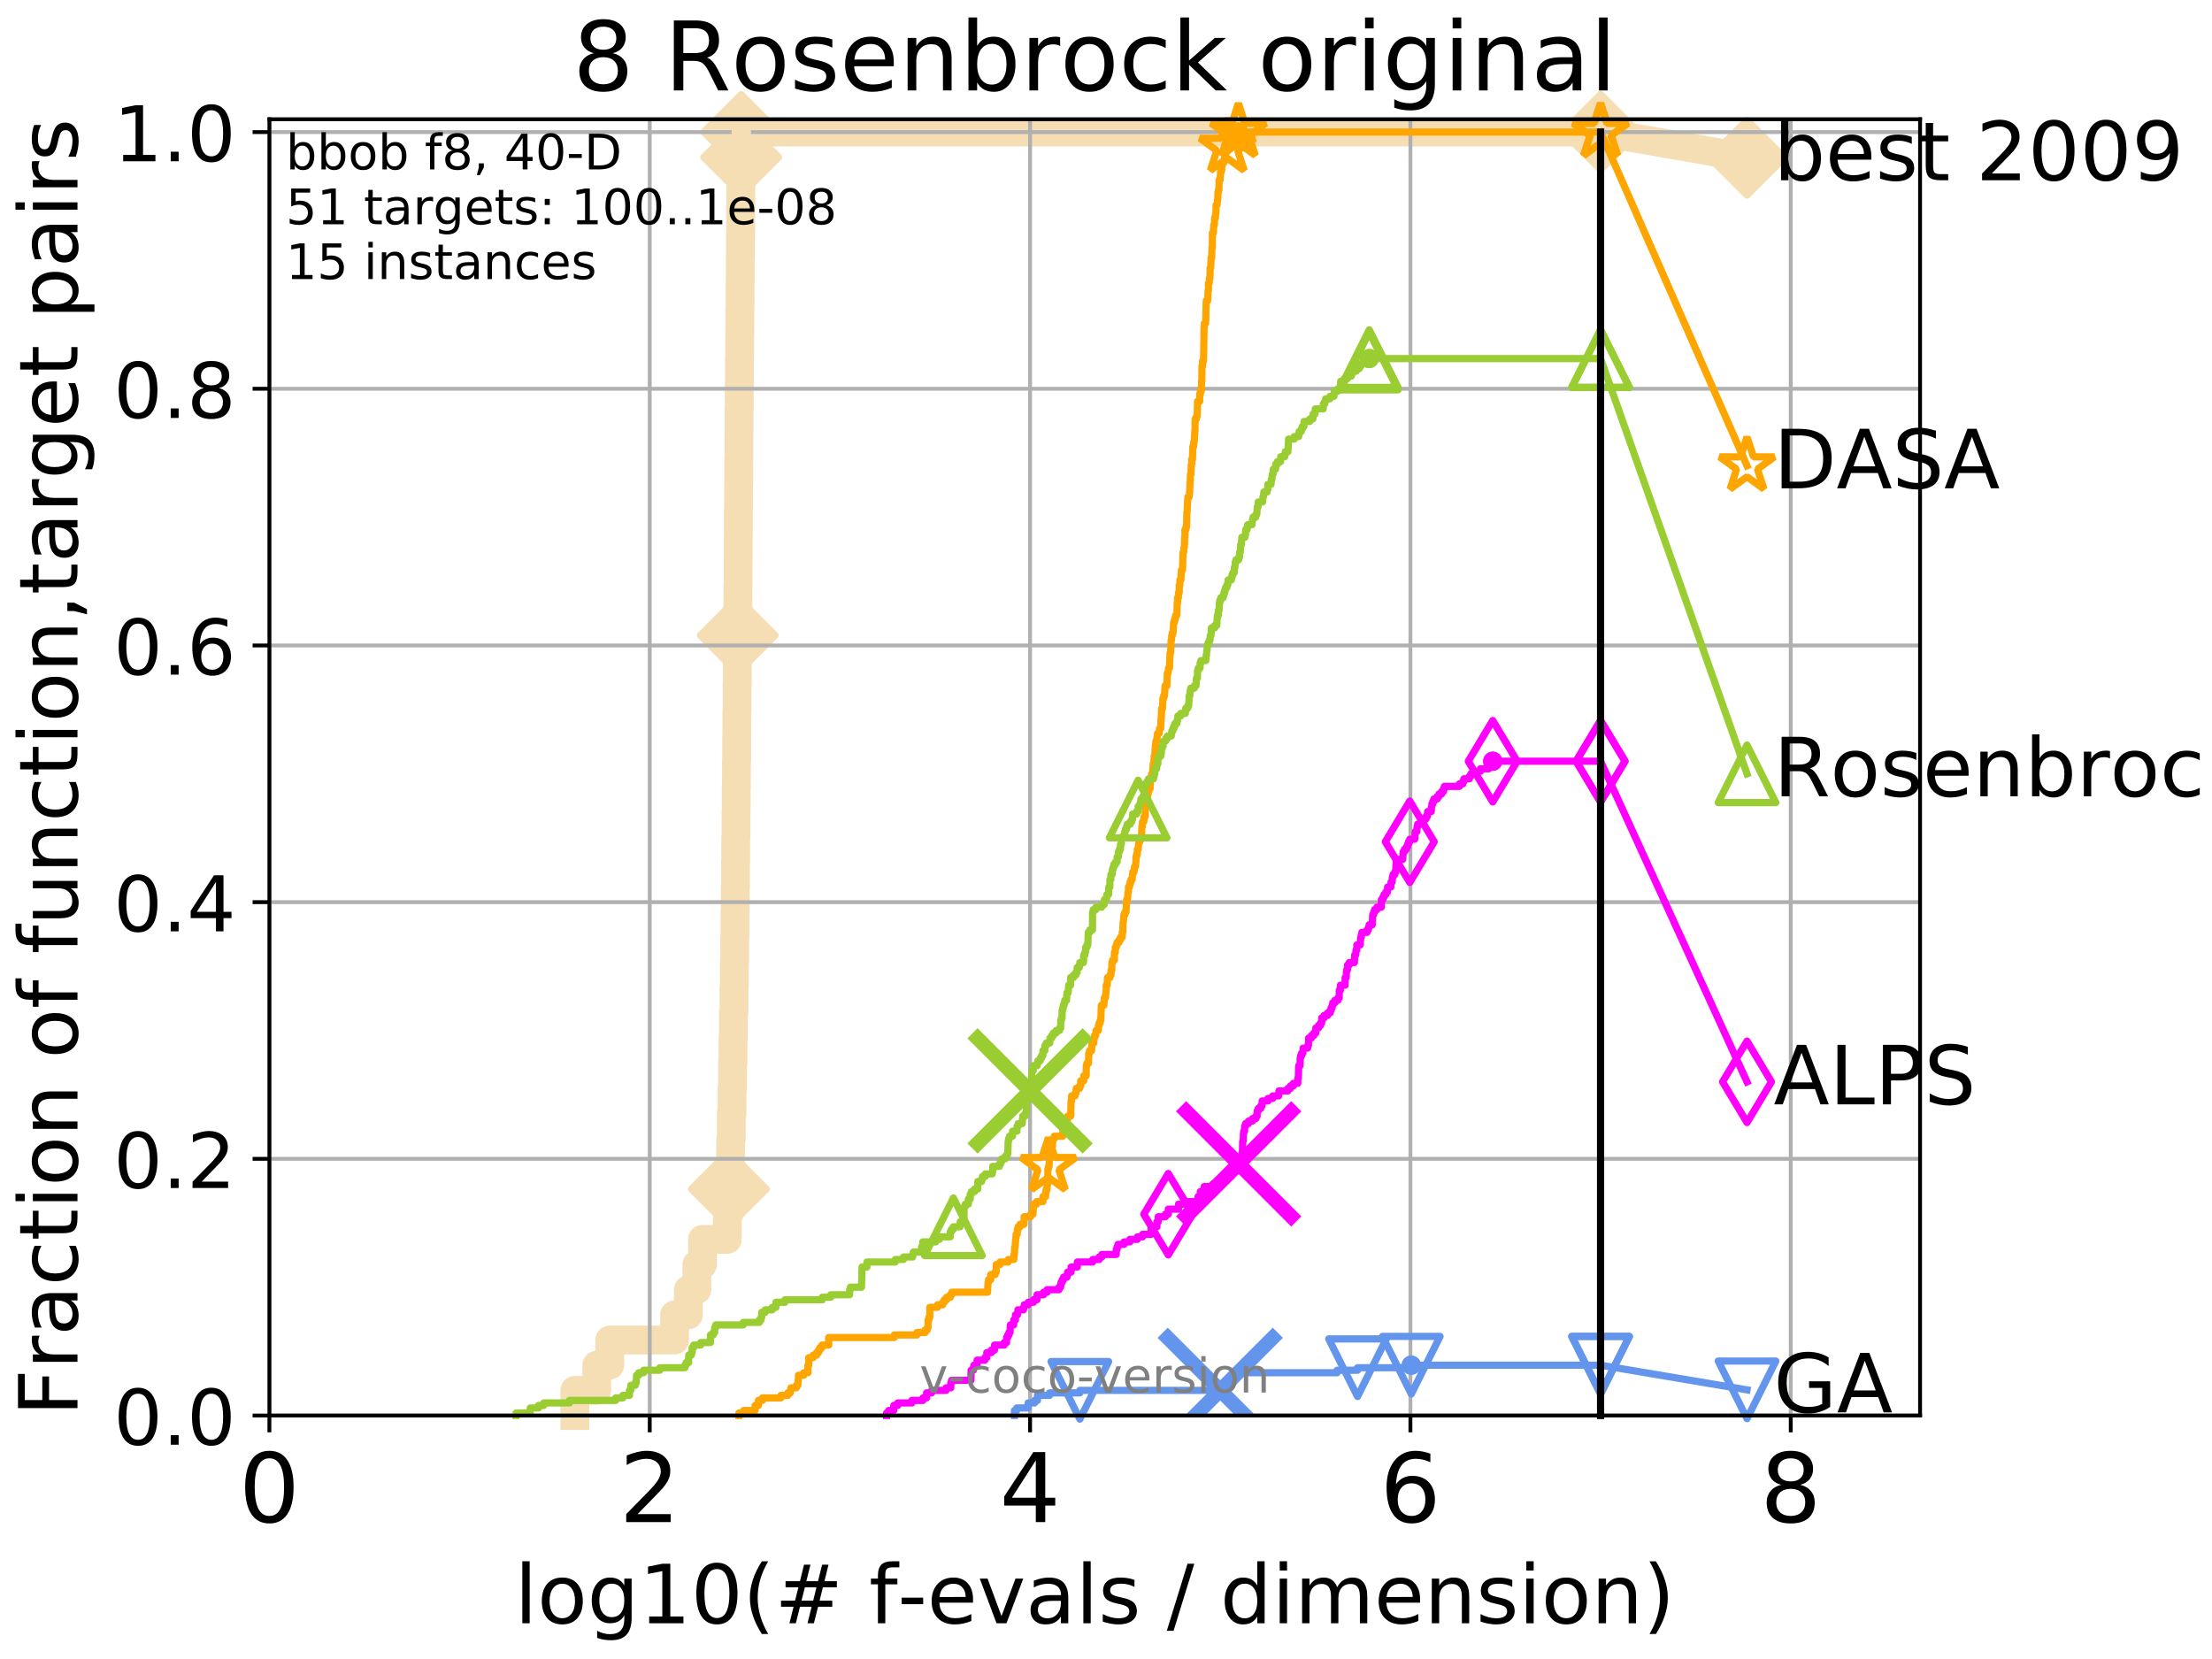 <?xml version="1.0" encoding="utf-8" standalone="no"?>
<!DOCTYPE svg PUBLIC "-//W3C//DTD SVG 1.1//EN"
  "http://www.w3.org/Graphics/SVG/1.1/DTD/svg11.dtd">
<!-- Created with matplotlib (http://matplotlib.org/) -->
<svg height="345.6pt" version="1.1" viewBox="0 0 460.8 345.6" width="460.8pt" xmlns="http://www.w3.org/2000/svg" xmlns:xlink="http://www.w3.org/1999/xlink">
 <defs>
  <style type="text/css">
*{stroke-linecap:butt;stroke-linejoin:round;}
  </style>
 </defs>
 <g id="figure_1">
  <g id="patch_1">
   <path d="M 0 345.6 
L 460.8 345.6 
L 460.8 0 
L 0 0 
z
" style="fill:#ffffff;"/>
  </g>
  <g id="axes_1">
   <g id="patch_2">
    <path d="M 56.12 294.88 
L 399.984 294.88 
L 399.984 24.84 
L 56.12 24.84 
z
" style="fill:#ffffff;"/>
   </g>
   <g id="line2d_1">
    <path d="M 119.758 294.88 
L 119.758 289.638 
L 124.314 289.638 
L 124.314 284.395 
L 127.022 284.395 
L 127.022 279.153 
L 140.521 279.153 
L 140.521 273.91 
L 143.405 273.91 
L 143.405 268.668 
L 145.175 268.668 
L 145.175 263.425 
L 146.34 263.425 
L 146.34 258.183 
L 151.509 258.183 
L 151.509 252.94 
L 151.842 252.94 
L 151.842 247.698 
L 152.045 247.698 
L 152.045 242.455 
L 152.208 242.455 
L 152.208 237.213 
L 152.349 237.213 
L 152.349 231.97 
L 152.499 231.97 
L 152.499 226.728 
L 152.6 226.728 
L 152.6 221.485 
L 152.696 221.485 
L 152.696 216.243 
L 152.775 216.243 
L 152.775 211 
L 152.891 211 
L 152.891 205.758 
L 152.973 205.758 
L 152.973 200.515 
L 153.05 200.515 
L 153.05 195.273 
L 153.11 195.273 
L 153.11 190.03 
L 153.165 190.03 
L 153.165 184.788 
L 153.222 184.788 
L 153.222 179.546 
L 153.269 179.546 
L 153.269 174.303 
L 153.322 174.303 
L 153.322 169.061 
L 153.369 169.061 
L 153.369 163.818 
L 153.416 163.818 
L 153.416 158.576 
L 153.461 158.576 
L 153.461 153.333 
L 153.501 153.333 
L 153.501 148.091 
L 153.546 148.091 
L 153.546 142.848 
L 153.588 142.848 
L 153.588 137.606 
L 153.635 137.606 
L 153.635 132.363 
L 153.684 132.363 
L 153.684 127.121 
L 153.717 127.121 
L 153.717 121.878 
L 153.755 121.878 
L 153.755 116.636 
L 153.788 116.636 
L 153.788 111.393 
L 153.819 111.393 
L 153.819 106.151 
L 153.858 106.151 
L 153.858 100.908 
L 153.891 100.908 
L 153.891 95.666 
L 153.932 95.666 
L 153.932 90.423 
L 153.964 90.423 
L 153.964 85.181 
L 154.003 85.181 
L 154.003 79.938 
L 154.041 79.938 
L 154.041 74.696 
L 154.081 74.696 
L 154.081 69.453 
L 154.123 69.453 
L 154.123 64.211 
L 154.164 64.211 
L 154.164 58.969 
L 154.208 58.969 
L 154.208 53.726 
L 154.246 53.726 
L 154.246 48.484 
L 154.289 48.484 
L 154.289 43.241 
L 154.326 43.241 
L 154.326 37.999 
L 154.367 37.999 
L 154.367 32.756 
L 154.407 32.756 
L 154.407 27.514 
L 333.43 27.514 
" style="fill:none;stroke:#f5deb3;stroke-linecap:square;stroke-width:6;"/>
   </g>
   <g id="line2d_2">
    <defs>
     <path d="M -0 7.778 
L 7.778 0 
L 0 -7.778 
L -7.778 -0 
z
" id="mc8ec42cd7a" style="stroke:#f5deb3;stroke-linejoin:miter;stroke-width:1.5;"/>
    </defs>
    <g>
     <use style="fill:#f5deb3;stroke:#f5deb3;stroke-linejoin:miter;stroke-width:1.5;" x="151.842" xlink:href="#mc8ec42cd7a" y="247.698"/>
     <use style="fill:#f5deb3;stroke:#f5deb3;stroke-linejoin:miter;stroke-width:1.5;" x="153.684" xlink:href="#mc8ec42cd7a" y="132.363"/>
     <use style="fill:#f5deb3;stroke:#f5deb3;stroke-linejoin:miter;stroke-width:1.5;" x="154.407" xlink:href="#mc8ec42cd7a" y="32.756"/>
     <use style="fill:#f5deb3;stroke:#f5deb3;stroke-linejoin:miter;stroke-width:1.5;" x="154.407" xlink:href="#mc8ec42cd7a" y="27.514"/>
     <use style="fill:#f5deb3;stroke:#f5deb3;stroke-linejoin:miter;stroke-width:1.5;" x="333.43" xlink:href="#mc8ec42cd7a" y="27.514"/>
    </g>
   </g>
   <g id="line2d_3">
    <path style="fill:none;stroke:#f5deb3;stroke-linecap:square;stroke-width:6;"/>
    <g/>
   </g>
   <g id="line2d_4">
    <path d="M 333.43 27.514 
L 363.934 32.861 
" style="fill:none;stroke:#f5deb3;stroke-linecap:square;stroke-width:6;"/>
    <g>
     <use style="fill:#f5deb3;stroke:#f5deb3;stroke-linejoin:miter;stroke-width:1.5;" x="333.43" xlink:href="#mc8ec42cd7a" y="27.514"/>
     <use style="fill:#f5deb3;stroke:#f5deb3;stroke-linejoin:miter;stroke-width:1.5;" x="363.934" xlink:href="#mc8ec42cd7a" y="32.861"/>
    </g>
   </g>
   <g id="matplotlib.axis_1">
    <g id="xtick_1">
     <g id="line2d_5">
      <path clip-path="url(#pceac821197)" d="M 56.12 294.88 
L 56.12 24.84 
" style="fill:none;stroke:#b0b0b0;stroke-linecap:square;stroke-width:0.8;"/>
     </g>
     <g id="line2d_6">
      <defs>
       <path d="M 0 0 
L 0 3.5 
" id="m0dde143f11" style="stroke:#000000;stroke-width:0.8;"/>
      </defs>
      <g>
       <use style="stroke:#000000;stroke-width:0.8;" x="56.12" xlink:href="#m0dde143f11" y="294.88"/>
      </g>
     </g>
     <g id="text_1">
      <!-- 0 -->
      <defs>
       <path d="M 31.781 66.406 
Q 24.172 66.406 20.328 58.906 
Q 16.5 51.422 16.5 36.375 
Q 16.5 21.391 20.328 13.891 
Q 24.172 6.391 31.781 6.391 
Q 39.453 6.391 43.281 13.891 
Q 47.125 21.391 47.125 36.375 
Q 47.125 51.422 43.281 58.906 
Q 39.453 66.406 31.781 66.406 
z
M 31.781 74.219 
Q 44.047 74.219 50.516 64.516 
Q 56.984 54.828 56.984 36.375 
Q 56.984 17.969 50.516 8.266 
Q 44.047 -1.422 31.781 -1.422 
Q 19.531 -1.422 13.062 8.266 
Q 6.594 17.969 6.594 36.375 
Q 6.594 54.828 13.062 64.516 
Q 19.531 74.219 31.781 74.219 
z
" id="DejaVuSans-30"/>
      </defs>
      <g transform="translate(49.758 317.077)scale(0.2 -0.2)">
       <use xlink:href="#DejaVuSans-30"/>
      </g>
     </g>
    </g>
    <g id="xtick_2">
     <g id="line2d_7">
      <path clip-path="url(#pceac821197)" d="M 135.351 294.88 
L 135.351 24.84 
" style="fill:none;stroke:#b0b0b0;stroke-linecap:square;stroke-width:0.8;"/>
     </g>
     <g id="line2d_8">
      <g>
       <use style="stroke:#000000;stroke-width:0.8;" x="135.351" xlink:href="#m0dde143f11" y="294.88"/>
      </g>
     </g>
     <g id="text_2">
      <!-- 2 -->
      <defs>
       <path d="M 19.188 8.297 
L 53.609 8.297 
L 53.609 0 
L 7.328 0 
L 7.328 8.297 
Q 12.938 14.109 22.625 23.891 
Q 32.328 33.688 34.812 36.531 
Q 39.547 41.844 41.422 45.531 
Q 43.312 49.219 43.312 52.781 
Q 43.312 58.594 39.234 62.25 
Q 35.156 65.922 28.609 65.922 
Q 23.969 65.922 18.812 64.312 
Q 13.672 62.703 7.812 59.422 
L 7.812 69.391 
Q 13.766 71.781 18.938 73 
Q 24.125 74.219 28.422 74.219 
Q 39.75 74.219 46.484 68.547 
Q 53.219 62.891 53.219 53.422 
Q 53.219 48.922 51.531 44.891 
Q 49.859 40.875 45.406 35.406 
Q 44.188 33.984 37.641 27.219 
Q 31.109 20.453 19.188 8.297 
z
" id="DejaVuSans-32"/>
      </defs>
      <g transform="translate(128.989 317.077)scale(0.2 -0.2)">
       <use xlink:href="#DejaVuSans-32"/>
      </g>
     </g>
    </g>
    <g id="xtick_3">
     <g id="line2d_9">
      <path clip-path="url(#pceac821197)" d="M 214.583 294.88 
L 214.583 24.84 
" style="fill:none;stroke:#b0b0b0;stroke-linecap:square;stroke-width:0.8;"/>
     </g>
     <g id="line2d_10">
      <g>
       <use style="stroke:#000000;stroke-width:0.8;" x="214.583" xlink:href="#m0dde143f11" y="294.88"/>
      </g>
     </g>
     <g id="text_3">
      <!-- 4 -->
      <defs>
       <path d="M 37.797 64.312 
L 12.891 25.391 
L 37.797 25.391 
z
M 35.203 72.906 
L 47.609 72.906 
L 47.609 25.391 
L 58.016 25.391 
L 58.016 17.188 
L 47.609 17.188 
L 47.609 0 
L 37.797 0 
L 37.797 17.188 
L 4.891 17.188 
L 4.891 26.703 
z
" id="DejaVuSans-34"/>
      </defs>
      <g transform="translate(208.22 317.077)scale(0.2 -0.2)">
       <use xlink:href="#DejaVuSans-34"/>
      </g>
     </g>
    </g>
    <g id="xtick_4">
     <g id="line2d_11">
      <path clip-path="url(#pceac821197)" d="M 293.814 294.88 
L 293.814 24.84 
" style="fill:none;stroke:#b0b0b0;stroke-linecap:square;stroke-width:0.8;"/>
     </g>
     <g id="line2d_12">
      <g>
       <use style="stroke:#000000;stroke-width:0.8;" x="293.814" xlink:href="#m0dde143f11" y="294.88"/>
      </g>
     </g>
     <g id="text_4">
      <!-- 6 -->
      <defs>
       <path d="M 33.016 40.375 
Q 26.375 40.375 22.484 35.828 
Q 18.609 31.297 18.609 23.391 
Q 18.609 15.531 22.484 10.953 
Q 26.375 6.391 33.016 6.391 
Q 39.656 6.391 43.531 10.953 
Q 47.406 15.531 47.406 23.391 
Q 47.406 31.297 43.531 35.828 
Q 39.656 40.375 33.016 40.375 
z
M 52.594 71.297 
L 52.594 62.312 
Q 48.875 64.062 45.094 64.984 
Q 41.312 65.922 37.594 65.922 
Q 27.828 65.922 22.672 59.328 
Q 17.531 52.734 16.797 39.406 
Q 19.672 43.656 24.016 45.922 
Q 28.375 48.188 33.594 48.188 
Q 44.578 48.188 50.953 41.516 
Q 57.328 34.859 57.328 23.391 
Q 57.328 12.156 50.688 5.359 
Q 44.047 -1.422 33.016 -1.422 
Q 20.359 -1.422 13.672 8.266 
Q 6.984 17.969 6.984 36.375 
Q 6.984 53.656 15.188 63.938 
Q 23.391 74.219 37.203 74.219 
Q 40.922 74.219 44.703 73.484 
Q 48.484 72.75 52.594 71.297 
z
" id="DejaVuSans-36"/>
      </defs>
      <g transform="translate(287.452 317.077)scale(0.2 -0.2)">
       <use xlink:href="#DejaVuSans-36"/>
      </g>
     </g>
    </g>
    <g id="xtick_5">
     <g id="line2d_13">
      <path clip-path="url(#pceac821197)" d="M 373.045 294.88 
L 373.045 24.84 
" style="fill:none;stroke:#b0b0b0;stroke-linecap:square;stroke-width:0.8;"/>
     </g>
     <g id="line2d_14">
      <g>
       <use style="stroke:#000000;stroke-width:0.8;" x="373.045" xlink:href="#m0dde143f11" y="294.88"/>
      </g>
     </g>
     <g id="text_5">
      <!-- 8 -->
      <defs>
       <path d="M 31.781 34.625 
Q 24.75 34.625 20.719 30.859 
Q 16.703 27.094 16.703 20.516 
Q 16.703 13.922 20.719 10.156 
Q 24.75 6.391 31.781 6.391 
Q 38.812 6.391 42.859 10.172 
Q 46.922 13.969 46.922 20.516 
Q 46.922 27.094 42.891 30.859 
Q 38.875 34.625 31.781 34.625 
z
M 21.922 38.812 
Q 15.578 40.375 12.031 44.719 
Q 8.5 49.078 8.5 55.328 
Q 8.5 64.062 14.719 69.141 
Q 20.953 74.219 31.781 74.219 
Q 42.672 74.219 48.875 69.141 
Q 55.078 64.062 55.078 55.328 
Q 55.078 49.078 51.531 44.719 
Q 48 40.375 41.703 38.812 
Q 48.828 37.156 52.797 32.312 
Q 56.781 27.484 56.781 20.516 
Q 56.781 9.906 50.312 4.234 
Q 43.844 -1.422 31.781 -1.422 
Q 19.734 -1.422 13.25 4.234 
Q 6.781 9.906 6.781 20.516 
Q 6.781 27.484 10.781 32.312 
Q 14.797 37.156 21.922 38.812 
z
M 18.312 54.391 
Q 18.312 48.734 21.844 45.562 
Q 25.391 42.391 31.781 42.391 
Q 38.141 42.391 41.719 45.562 
Q 45.312 48.734 45.312 54.391 
Q 45.312 60.062 41.719 63.234 
Q 38.141 66.406 31.781 66.406 
Q 25.391 66.406 21.844 63.234 
Q 18.312 60.062 18.312 54.391 
z
" id="DejaVuSans-38"/>
      </defs>
      <g transform="translate(366.683 317.077)scale(0.2 -0.2)">
       <use xlink:href="#DejaVuSans-38"/>
      </g>
     </g>
    </g>
    <g id="text_6">
     <!-- log10(# f-evals / dimension) -->
     <defs>
      <path d="M 9.422 75.984 
L 18.406 75.984 
L 18.406 0 
L 9.422 0 
z
" id="DejaVuSans-6c"/>
      <path d="M 30.609 48.391 
Q 23.391 48.391 19.188 42.75 
Q 14.984 37.109 14.984 27.297 
Q 14.984 17.484 19.156 11.844 
Q 23.344 6.203 30.609 6.203 
Q 37.797 6.203 41.984 11.859 
Q 46.188 17.531 46.188 27.297 
Q 46.188 37.016 41.984 42.703 
Q 37.797 48.391 30.609 48.391 
z
M 30.609 56 
Q 42.328 56 49.016 48.375 
Q 55.719 40.766 55.719 27.297 
Q 55.719 13.875 49.016 6.219 
Q 42.328 -1.422 30.609 -1.422 
Q 18.844 -1.422 12.172 6.219 
Q 5.516 13.875 5.516 27.297 
Q 5.516 40.766 12.172 48.375 
Q 18.844 56 30.609 56 
z
" id="DejaVuSans-6f"/>
      <path d="M 45.406 27.984 
Q 45.406 37.75 41.375 43.109 
Q 37.359 48.484 30.078 48.484 
Q 22.859 48.484 18.828 43.109 
Q 14.797 37.75 14.797 27.984 
Q 14.797 18.266 18.828 12.891 
Q 22.859 7.516 30.078 7.516 
Q 37.359 7.516 41.375 12.891 
Q 45.406 18.266 45.406 27.984 
z
M 54.391 6.781 
Q 54.391 -7.172 48.188 -13.984 
Q 42 -20.797 29.203 -20.797 
Q 24.469 -20.797 20.266 -20.094 
Q 16.062 -19.391 12.109 -17.922 
L 12.109 -9.188 
Q 16.062 -11.328 19.922 -12.344 
Q 23.781 -13.375 27.781 -13.375 
Q 36.625 -13.375 41.016 -8.766 
Q 45.406 -4.156 45.406 5.172 
L 45.406 9.625 
Q 42.625 4.781 38.281 2.391 
Q 33.938 0 27.875 0 
Q 17.828 0 11.672 7.656 
Q 5.516 15.328 5.516 27.984 
Q 5.516 40.672 11.672 48.328 
Q 17.828 56 27.875 56 
Q 33.938 56 38.281 53.609 
Q 42.625 51.219 45.406 46.391 
L 45.406 54.688 
L 54.391 54.688 
z
" id="DejaVuSans-67"/>
      <path d="M 12.406 8.297 
L 28.516 8.297 
L 28.516 63.922 
L 10.984 60.406 
L 10.984 69.391 
L 28.422 72.906 
L 38.281 72.906 
L 38.281 8.297 
L 54.391 8.297 
L 54.391 0 
L 12.406 0 
z
" id="DejaVuSans-31"/>
      <path d="M 31 75.875 
Q 24.469 64.656 21.281 53.656 
Q 18.109 42.672 18.109 31.391 
Q 18.109 20.125 21.312 9.062 
Q 24.516 -2 31 -13.188 
L 23.188 -13.188 
Q 15.875 -1.703 12.234 9.375 
Q 8.594 20.453 8.594 31.391 
Q 8.594 42.281 12.203 53.312 
Q 15.828 64.359 23.188 75.875 
z
" id="DejaVuSans-28"/>
      <path d="M 51.125 44 
L 36.922 44 
L 32.812 27.688 
L 47.125 27.688 
z
M 43.797 71.781 
L 38.719 51.516 
L 52.984 51.516 
L 58.109 71.781 
L 65.922 71.781 
L 60.891 51.516 
L 76.125 51.516 
L 76.125 44 
L 58.984 44 
L 54.984 27.688 
L 70.516 27.688 
L 70.516 20.219 
L 53.078 20.219 
L 48 0 
L 40.188 0 
L 45.219 20.219 
L 30.906 20.219 
L 25.875 0 
L 18.016 0 
L 23.094 20.219 
L 7.719 20.219 
L 7.719 27.688 
L 24.906 27.688 
L 29 44 
L 13.281 44 
L 13.281 51.516 
L 30.906 51.516 
L 35.891 71.781 
z
" id="DejaVuSans-23"/>
      <path id="DejaVuSans-20"/>
      <path d="M 37.109 75.984 
L 37.109 68.5 
L 28.516 68.5 
Q 23.688 68.5 21.797 66.547 
Q 19.922 64.594 19.922 59.516 
L 19.922 54.688 
L 34.719 54.688 
L 34.719 47.703 
L 19.922 47.703 
L 19.922 0 
L 10.891 0 
L 10.891 47.703 
L 2.297 47.703 
L 2.297 54.688 
L 10.891 54.688 
L 10.891 58.5 
Q 10.891 67.625 15.141 71.797 
Q 19.391 75.984 28.609 75.984 
z
" id="DejaVuSans-66"/>
      <path d="M 4.891 31.391 
L 31.203 31.391 
L 31.203 23.391 
L 4.891 23.391 
z
" id="DejaVuSans-2d"/>
      <path d="M 56.203 29.594 
L 56.203 25.203 
L 14.891 25.203 
Q 15.484 15.922 20.484 11.062 
Q 25.484 6.203 34.422 6.203 
Q 39.594 6.203 44.453 7.469 
Q 49.312 8.734 54.109 11.281 
L 54.109 2.781 
Q 49.266 0.734 44.188 -0.344 
Q 39.109 -1.422 33.891 -1.422 
Q 20.797 -1.422 13.156 6.188 
Q 5.516 13.812 5.516 26.812 
Q 5.516 40.234 12.766 48.109 
Q 20.016 56 32.328 56 
Q 43.359 56 49.781 48.891 
Q 56.203 41.797 56.203 29.594 
z
M 47.219 32.234 
Q 47.125 39.594 43.094 43.984 
Q 39.062 48.391 32.422 48.391 
Q 24.906 48.391 20.391 44.141 
Q 15.875 39.891 15.188 32.172 
z
" id="DejaVuSans-65"/>
      <path d="M 2.984 54.688 
L 12.5 54.688 
L 29.594 8.797 
L 46.688 54.688 
L 56.203 54.688 
L 35.688 0 
L 23.484 0 
z
" id="DejaVuSans-76"/>
      <path d="M 34.281 27.484 
Q 23.391 27.484 19.188 25 
Q 14.984 22.516 14.984 16.5 
Q 14.984 11.719 18.141 8.906 
Q 21.297 6.109 26.703 6.109 
Q 34.188 6.109 38.703 11.406 
Q 43.219 16.703 43.219 25.484 
L 43.219 27.484 
z
M 52.203 31.203 
L 52.203 0 
L 43.219 0 
L 43.219 8.297 
Q 40.141 3.328 35.547 0.953 
Q 30.953 -1.422 24.312 -1.422 
Q 15.922 -1.422 10.953 3.297 
Q 6 8.016 6 15.922 
Q 6 25.141 12.172 29.828 
Q 18.359 34.516 30.609 34.516 
L 43.219 34.516 
L 43.219 35.406 
Q 43.219 41.609 39.141 45 
Q 35.062 48.391 27.688 48.391 
Q 23 48.391 18.547 47.266 
Q 14.109 46.141 10.016 43.891 
L 10.016 52.203 
Q 14.938 54.109 19.578 55.047 
Q 24.219 56 28.609 56 
Q 40.484 56 46.344 49.844 
Q 52.203 43.703 52.203 31.203 
z
" id="DejaVuSans-61"/>
      <path d="M 44.281 53.078 
L 44.281 44.578 
Q 40.484 46.531 36.375 47.5 
Q 32.281 48.484 27.875 48.484 
Q 21.188 48.484 17.844 46.438 
Q 14.5 44.391 14.5 40.281 
Q 14.5 37.156 16.891 35.375 
Q 19.281 33.594 26.516 31.984 
L 29.594 31.297 
Q 39.156 29.25 43.188 25.516 
Q 47.219 21.781 47.219 15.094 
Q 47.219 7.469 41.188 3.016 
Q 35.156 -1.422 24.609 -1.422 
Q 20.219 -1.422 15.453 -0.562 
Q 10.688 0.297 5.422 2 
L 5.422 11.281 
Q 10.406 8.688 15.234 7.391 
Q 20.062 6.109 24.812 6.109 
Q 31.156 6.109 34.562 8.281 
Q 37.984 10.453 37.984 14.406 
Q 37.984 18.062 35.516 20.016 
Q 33.062 21.969 24.703 23.781 
L 21.578 24.516 
Q 13.234 26.266 9.516 29.906 
Q 5.812 33.547 5.812 39.891 
Q 5.812 47.609 11.281 51.797 
Q 16.75 56 26.812 56 
Q 31.781 56 36.172 55.266 
Q 40.578 54.547 44.281 53.078 
z
" id="DejaVuSans-73"/>
      <path d="M 25.391 72.906 
L 33.688 72.906 
L 8.297 -9.281 
L 0 -9.281 
z
" id="DejaVuSans-2f"/>
      <path d="M 45.406 46.391 
L 45.406 75.984 
L 54.391 75.984 
L 54.391 0 
L 45.406 0 
L 45.406 8.203 
Q 42.578 3.328 38.25 0.953 
Q 33.938 -1.422 27.875 -1.422 
Q 17.969 -1.422 11.734 6.484 
Q 5.516 14.406 5.516 27.297 
Q 5.516 40.188 11.734 48.094 
Q 17.969 56 27.875 56 
Q 33.938 56 38.25 53.625 
Q 42.578 51.266 45.406 46.391 
z
M 14.797 27.297 
Q 14.797 17.391 18.875 11.75 
Q 22.953 6.109 30.078 6.109 
Q 37.203 6.109 41.297 11.75 
Q 45.406 17.391 45.406 27.297 
Q 45.406 37.203 41.297 42.844 
Q 37.203 48.484 30.078 48.484 
Q 22.953 48.484 18.875 42.844 
Q 14.797 37.203 14.797 27.297 
z
" id="DejaVuSans-64"/>
      <path d="M 9.422 54.688 
L 18.406 54.688 
L 18.406 0 
L 9.422 0 
z
M 9.422 75.984 
L 18.406 75.984 
L 18.406 64.594 
L 9.422 64.594 
z
" id="DejaVuSans-69"/>
      <path d="M 52 44.188 
Q 55.375 50.25 60.062 53.125 
Q 64.75 56 71.094 56 
Q 79.641 56 84.281 50.016 
Q 88.922 44.047 88.922 33.016 
L 88.922 0 
L 79.891 0 
L 79.891 32.719 
Q 79.891 40.578 77.094 44.375 
Q 74.312 48.188 68.609 48.188 
Q 61.625 48.188 57.562 43.547 
Q 53.516 38.922 53.516 30.906 
L 53.516 0 
L 44.484 0 
L 44.484 32.719 
Q 44.484 40.625 41.703 44.406 
Q 38.922 48.188 33.109 48.188 
Q 26.219 48.188 22.156 43.531 
Q 18.109 38.875 18.109 30.906 
L 18.109 0 
L 9.078 0 
L 9.078 54.688 
L 18.109 54.688 
L 18.109 46.188 
Q 21.188 51.219 25.484 53.609 
Q 29.781 56 35.688 56 
Q 41.656 56 45.828 52.969 
Q 50 49.953 52 44.188 
z
" id="DejaVuSans-6d"/>
      <path d="M 54.891 33.016 
L 54.891 0 
L 45.906 0 
L 45.906 32.719 
Q 45.906 40.484 42.875 44.328 
Q 39.844 48.188 33.797 48.188 
Q 26.516 48.188 22.312 43.547 
Q 18.109 38.922 18.109 30.906 
L 18.109 0 
L 9.078 0 
L 9.078 54.688 
L 18.109 54.688 
L 18.109 46.188 
Q 21.344 51.125 25.703 53.562 
Q 30.078 56 35.797 56 
Q 45.219 56 50.047 50.172 
Q 54.891 44.344 54.891 33.016 
z
" id="DejaVuSans-6e"/>
      <path d="M 8.016 75.875 
L 15.828 75.875 
Q 23.141 64.359 26.781 53.312 
Q 30.422 42.281 30.422 31.391 
Q 30.422 20.453 26.781 9.375 
Q 23.141 -1.703 15.828 -13.188 
L 8.016 -13.188 
Q 14.5 -2 17.703 9.062 
Q 20.906 20.125 20.906 31.391 
Q 20.906 42.672 17.703 53.656 
Q 14.5 64.656 8.016 75.875 
z
" id="DejaVuSans-29"/>
     </defs>
     <g transform="translate(107.211 338.154)scale(0.17 -0.17)">
      <use xlink:href="#DejaVuSans-6c"/>
      <use x="27.783" xlink:href="#DejaVuSans-6f"/>
      <use x="88.965" xlink:href="#DejaVuSans-67"/>
      <use x="152.441" xlink:href="#DejaVuSans-31"/>
      <use x="216.064" xlink:href="#DejaVuSans-30"/>
      <use x="279.688" xlink:href="#DejaVuSans-28"/>
      <use x="318.701" xlink:href="#DejaVuSans-23"/>
      <use x="402.49" xlink:href="#DejaVuSans-20"/>
      <use x="434.277" xlink:href="#DejaVuSans-66"/>
      <use x="469.404" xlink:href="#DejaVuSans-2d"/>
      <use x="505.488" xlink:href="#DejaVuSans-65"/>
      <use x="567.012" xlink:href="#DejaVuSans-76"/>
      <use x="626.191" xlink:href="#DejaVuSans-61"/>
      <use x="687.471" xlink:href="#DejaVuSans-6c"/>
      <use x="715.254" xlink:href="#DejaVuSans-73"/>
      <use x="767.354" xlink:href="#DejaVuSans-20"/>
      <use x="799.141" xlink:href="#DejaVuSans-2f"/>
      <use x="832.832" xlink:href="#DejaVuSans-20"/>
      <use x="864.619" xlink:href="#DejaVuSans-64"/>
      <use x="928.096" xlink:href="#DejaVuSans-69"/>
      <use x="955.879" xlink:href="#DejaVuSans-6d"/>
      <use x="1053.291" xlink:href="#DejaVuSans-65"/>
      <use x="1114.814" xlink:href="#DejaVuSans-6e"/>
      <use x="1178.193" xlink:href="#DejaVuSans-73"/>
      <use x="1230.293" xlink:href="#DejaVuSans-69"/>
      <use x="1258.076" xlink:href="#DejaVuSans-6f"/>
      <use x="1319.258" xlink:href="#DejaVuSans-6e"/>
      <use x="1382.637" xlink:href="#DejaVuSans-29"/>
     </g>
    </g>
   </g>
   <g id="matplotlib.axis_2">
    <g id="ytick_1">
     <g id="line2d_15">
      <path clip-path="url(#pceac821197)" d="M 56.12 294.88 
L 399.984 294.88 
" style="fill:none;stroke:#b0b0b0;stroke-linecap:square;stroke-width:0.8;"/>
     </g>
     <g id="line2d_16">
      <defs>
       <path d="M 0 0 
L -3.5 0 
" id="m6f6d426313" style="stroke:#000000;stroke-width:0.8;"/>
      </defs>
      <g>
       <use style="stroke:#000000;stroke-width:0.8;" x="56.12" xlink:href="#m6f6d426313" y="294.88"/>
      </g>
     </g>
     <g id="text_7">
      <!-- 0.0 -->
      <defs>
       <path d="M 10.688 12.406 
L 21 12.406 
L 21 0 
L 10.688 0 
z
" id="DejaVuSans-2e"/>
      </defs>
      <g transform="translate(23.675 300.959)scale(0.16 -0.16)">
       <use xlink:href="#DejaVuSans-30"/>
       <use x="63.623" xlink:href="#DejaVuSans-2e"/>
       <use x="95.41" xlink:href="#DejaVuSans-30"/>
      </g>
     </g>
    </g>
    <g id="ytick_2">
     <g id="line2d_17">
      <path clip-path="url(#pceac821197)" d="M 56.12 241.407 
L 399.984 241.407 
" style="fill:none;stroke:#b0b0b0;stroke-linecap:square;stroke-width:0.8;"/>
     </g>
     <g id="line2d_18">
      <g>
       <use style="stroke:#000000;stroke-width:0.8;" x="56.12" xlink:href="#m6f6d426313" y="241.407"/>
      </g>
     </g>
     <g id="text_8">
      <!-- 0.2 -->
      <g transform="translate(23.675 247.485)scale(0.16 -0.16)">
       <use xlink:href="#DejaVuSans-30"/>
       <use x="63.623" xlink:href="#DejaVuSans-2e"/>
       <use x="95.41" xlink:href="#DejaVuSans-32"/>
      </g>
     </g>
    </g>
    <g id="ytick_3">
     <g id="line2d_19">
      <path clip-path="url(#pceac821197)" d="M 56.12 187.933 
L 399.984 187.933 
" style="fill:none;stroke:#b0b0b0;stroke-linecap:square;stroke-width:0.8;"/>
     </g>
     <g id="line2d_20">
      <g>
       <use style="stroke:#000000;stroke-width:0.8;" x="56.12" xlink:href="#m6f6d426313" y="187.933"/>
      </g>
     </g>
     <g id="text_9">
      <!-- 0.4 -->
      <g transform="translate(23.675 194.012)scale(0.16 -0.16)">
       <use xlink:href="#DejaVuSans-30"/>
       <use x="63.623" xlink:href="#DejaVuSans-2e"/>
       <use x="95.41" xlink:href="#DejaVuSans-34"/>
      </g>
     </g>
    </g>
    <g id="ytick_4">
     <g id="line2d_21">
      <path clip-path="url(#pceac821197)" d="M 56.12 134.46 
L 399.984 134.46 
" style="fill:none;stroke:#b0b0b0;stroke-linecap:square;stroke-width:0.8;"/>
     </g>
     <g id="line2d_22">
      <g>
       <use style="stroke:#000000;stroke-width:0.8;" x="56.12" xlink:href="#m6f6d426313" y="134.46"/>
      </g>
     </g>
     <g id="text_10">
      <!-- 0.6 -->
      <g transform="translate(23.675 140.539)scale(0.16 -0.16)">
       <use xlink:href="#DejaVuSans-30"/>
       <use x="63.623" xlink:href="#DejaVuSans-2e"/>
       <use x="95.41" xlink:href="#DejaVuSans-36"/>
      </g>
     </g>
    </g>
    <g id="ytick_5">
     <g id="line2d_23">
      <path clip-path="url(#pceac821197)" d="M 56.12 80.987 
L 399.984 80.987 
" style="fill:none;stroke:#b0b0b0;stroke-linecap:square;stroke-width:0.8;"/>
     </g>
     <g id="line2d_24">
      <g>
       <use style="stroke:#000000;stroke-width:0.8;" x="56.12" xlink:href="#m6f6d426313" y="80.987"/>
      </g>
     </g>
     <g id="text_11">
      <!-- 0.8 -->
      <g transform="translate(23.675 87.066)scale(0.16 -0.16)">
       <use xlink:href="#DejaVuSans-30"/>
       <use x="63.623" xlink:href="#DejaVuSans-2e"/>
       <use x="95.41" xlink:href="#DejaVuSans-38"/>
      </g>
     </g>
    </g>
    <g id="ytick_6">
     <g id="line2d_25">
      <path clip-path="url(#pceac821197)" d="M 56.12 27.514 
L 399.984 27.514 
" style="fill:none;stroke:#b0b0b0;stroke-linecap:square;stroke-width:0.8;"/>
     </g>
     <g id="line2d_26">
      <g>
       <use style="stroke:#000000;stroke-width:0.8;" x="56.12" xlink:href="#m6f6d426313" y="27.514"/>
      </g>
     </g>
     <g id="text_12">
      <!-- 1.0 -->
      <g transform="translate(23.675 33.592)scale(0.16 -0.16)">
       <use xlink:href="#DejaVuSans-31"/>
       <use x="63.623" xlink:href="#DejaVuSans-2e"/>
       <use x="95.41" xlink:href="#DejaVuSans-30"/>
      </g>
     </g>
    </g>
    <g id="text_13">
     <!-- Fraction of function,target pairs -->
     <defs>
      <path d="M 9.812 72.906 
L 51.703 72.906 
L 51.703 64.594 
L 19.672 64.594 
L 19.672 43.109 
L 48.578 43.109 
L 48.578 34.812 
L 19.672 34.812 
L 19.672 0 
L 9.812 0 
z
" id="DejaVuSans-46"/>
      <path d="M 41.109 46.297 
Q 39.594 47.172 37.812 47.578 
Q 36.031 48 33.891 48 
Q 26.266 48 22.188 43.047 
Q 18.109 38.094 18.109 28.812 
L 18.109 0 
L 9.078 0 
L 9.078 54.688 
L 18.109 54.688 
L 18.109 46.188 
Q 20.953 51.172 25.484 53.578 
Q 30.031 56 36.531 56 
Q 37.453 56 38.578 55.875 
Q 39.703 55.766 41.062 55.516 
z
" id="DejaVuSans-72"/>
      <path d="M 48.781 52.594 
L 48.781 44.188 
Q 44.969 46.297 41.141 47.344 
Q 37.312 48.391 33.406 48.391 
Q 24.656 48.391 19.812 42.844 
Q 14.984 37.312 14.984 27.297 
Q 14.984 17.281 19.812 11.734 
Q 24.656 6.203 33.406 6.203 
Q 37.312 6.203 41.141 7.25 
Q 44.969 8.297 48.781 10.406 
L 48.781 2.094 
Q 45.016 0.344 40.984 -0.531 
Q 36.969 -1.422 32.422 -1.422 
Q 20.062 -1.422 12.781 6.344 
Q 5.516 14.109 5.516 27.297 
Q 5.516 40.672 12.859 48.328 
Q 20.219 56 33.016 56 
Q 37.156 56 41.109 55.141 
Q 45.062 54.297 48.781 52.594 
z
" id="DejaVuSans-63"/>
      <path d="M 18.312 70.219 
L 18.312 54.688 
L 36.812 54.688 
L 36.812 47.703 
L 18.312 47.703 
L 18.312 18.016 
Q 18.312 11.328 20.141 9.422 
Q 21.969 7.516 27.594 7.516 
L 36.812 7.516 
L 36.812 0 
L 27.594 0 
Q 17.188 0 13.234 3.875 
Q 9.281 7.766 9.281 18.016 
L 9.281 47.703 
L 2.688 47.703 
L 2.688 54.688 
L 9.281 54.688 
L 9.281 70.219 
z
" id="DejaVuSans-74"/>
      <path d="M 8.5 21.578 
L 8.5 54.688 
L 17.484 54.688 
L 17.484 21.922 
Q 17.484 14.156 20.5 10.266 
Q 23.531 6.391 29.594 6.391 
Q 36.859 6.391 41.078 11.031 
Q 45.312 15.672 45.312 23.688 
L 45.312 54.688 
L 54.297 54.688 
L 54.297 0 
L 45.312 0 
L 45.312 8.406 
Q 42.047 3.422 37.719 1 
Q 33.406 -1.422 27.688 -1.422 
Q 18.266 -1.422 13.375 4.438 
Q 8.5 10.297 8.5 21.578 
z
M 31.109 56 
z
" id="DejaVuSans-75"/>
      <path d="M 11.719 12.406 
L 22.016 12.406 
L 22.016 4 
L 14.016 -11.625 
L 7.719 -11.625 
L 11.719 4 
z
" id="DejaVuSans-2c"/>
      <path d="M 18.109 8.203 
L 18.109 -20.797 
L 9.078 -20.797 
L 9.078 54.688 
L 18.109 54.688 
L 18.109 46.391 
Q 20.953 51.266 25.266 53.625 
Q 29.594 56 35.594 56 
Q 45.562 56 51.781 48.094 
Q 58.016 40.188 58.016 27.297 
Q 58.016 14.406 51.781 6.484 
Q 45.562 -1.422 35.594 -1.422 
Q 29.594 -1.422 25.266 0.953 
Q 20.953 3.328 18.109 8.203 
z
M 48.688 27.297 
Q 48.688 37.203 44.609 42.844 
Q 40.531 48.484 33.406 48.484 
Q 26.266 48.484 22.188 42.844 
Q 18.109 37.203 18.109 27.297 
Q 18.109 17.391 22.188 11.75 
Q 26.266 6.109 33.406 6.109 
Q 40.531 6.109 44.609 11.75 
Q 48.688 17.391 48.688 27.297 
z
" id="DejaVuSans-70"/>
     </defs>
     <g transform="translate(16.14 294.999)rotate(-90)scale(0.17 -0.17)">
      <use xlink:href="#DejaVuSans-46"/>
      <use x="57.41" xlink:href="#DejaVuSans-72"/>
      <use x="98.523" xlink:href="#DejaVuSans-61"/>
      <use x="159.803" xlink:href="#DejaVuSans-63"/>
      <use x="214.783" xlink:href="#DejaVuSans-74"/>
      <use x="253.992" xlink:href="#DejaVuSans-69"/>
      <use x="281.775" xlink:href="#DejaVuSans-6f"/>
      <use x="342.957" xlink:href="#DejaVuSans-6e"/>
      <use x="406.336" xlink:href="#DejaVuSans-20"/>
      <use x="438.123" xlink:href="#DejaVuSans-6f"/>
      <use x="499.305" xlink:href="#DejaVuSans-66"/>
      <use x="534.51" xlink:href="#DejaVuSans-20"/>
      <use x="566.297" xlink:href="#DejaVuSans-66"/>
      <use x="601.502" xlink:href="#DejaVuSans-75"/>
      <use x="664.881" xlink:href="#DejaVuSans-6e"/>
      <use x="728.26" xlink:href="#DejaVuSans-63"/>
      <use x="783.24" xlink:href="#DejaVuSans-74"/>
      <use x="822.449" xlink:href="#DejaVuSans-69"/>
      <use x="850.232" xlink:href="#DejaVuSans-6f"/>
      <use x="911.414" xlink:href="#DejaVuSans-6e"/>
      <use x="974.793" xlink:href="#DejaVuSans-2c"/>
      <use x="1006.58" xlink:href="#DejaVuSans-74"/>
      <use x="1045.789" xlink:href="#DejaVuSans-61"/>
      <use x="1107.068" xlink:href="#DejaVuSans-72"/>
      <use x="1148.166" xlink:href="#DejaVuSans-67"/>
      <use x="1211.643" xlink:href="#DejaVuSans-65"/>
      <use x="1273.166" xlink:href="#DejaVuSans-74"/>
      <use x="1312.375" xlink:href="#DejaVuSans-20"/>
      <use x="1344.162" xlink:href="#DejaVuSans-70"/>
      <use x="1407.639" xlink:href="#DejaVuSans-61"/>
      <use x="1468.918" xlink:href="#DejaVuSans-69"/>
      <use x="1496.701" xlink:href="#DejaVuSans-72"/>
      <use x="1537.814" xlink:href="#DejaVuSans-73"/>
     </g>
    </g>
   </g>
   <g id="line2d_27">
    <defs>
     <path d="M 0 1.5 
C 0.398 1.5 0.779 1.342 1.061 1.061 
C 1.342 0.779 1.5 0.398 1.5 0 
C 1.5 -0.398 1.342 -0.779 1.061 -1.061 
C 0.779 -1.342 0.398 -1.5 0 -1.5 
C -0.398 -1.5 -0.779 -1.342 -1.061 -1.061 
C -1.342 -0.779 -1.5 -0.398 -1.5 0 
C -1.5 0.398 -1.342 0.779 -1.061 1.061 
C -0.779 1.342 -0.398 1.5 0 1.5 
z
" id="m8974cf113e" style="stroke:#f5deb3;"/>
    </defs>
    <g>
     <use style="fill:#f5deb3;stroke:#f5deb3;" x="154.407" xlink:href="#m8974cf113e" y="27.514"/>
     <use style="fill:#f5deb3;stroke:#f5deb3;" x="154.407" xlink:href="#m8974cf113e" y="27.514"/>
    </g>
   </g>
   <g id="line2d_28">
    <defs>
     <path d="M 0 1.5 
C 0.398 1.5 0.779 1.342 1.061 1.061 
C 1.342 0.779 1.5 0.398 1.5 0 
C 1.5 -0.398 1.342 -0.779 1.061 -1.061 
C 0.779 -1.342 0.398 -1.5 0 -1.5 
C -0.398 -1.5 -0.779 -1.342 -1.061 -1.061 
C -1.342 -0.779 -1.5 -0.398 -1.5 0 
C -1.5 0.398 -1.342 0.779 -1.061 1.061 
C -0.779 1.342 -0.398 1.5 0 1.5 
z
" id="m181f46f9f2" style="stroke:#ff00ff;"/>
    </defs>
    <g>
     <use style="fill:#ff00ff;stroke:#ff00ff;" x="310.963" xlink:href="#m181f46f9f2" y="158.576"/>
     <use style="fill:#ff00ff;stroke:#ff00ff;" x="310.963" xlink:href="#m181f46f9f2" y="158.576"/>
    </g>
   </g>
   <g id="line2d_29">
    <path d="M 184.687 294.88 
L 184.687 294.356 
L 185.134 294.356 
L 185.134 293.832 
L 186.19 293.832 
L 186.19 292.783 
L 187.017 292.783 
L 187.017 292.259 
L 189.964 292.259 
L 189.964 291.735 
L 192.272 291.735 
L 192.272 291.21 
L 193.019 291.21 
L 193.019 290.162 
L 194.078 290.162 
L 194.078 289.638 
L 197.08 289.638 
L 197.08 289.113 
L 198.069 289.113 
L 198.069 288.065 
L 198.227 288.065 
L 198.227 287.541 
L 202.26 287.541 
L 202.297 285.444 
L 202.757 285.444 
L 202.757 284.919 
L 202.872 284.919 
L 202.872 284.395 
L 203.541 284.395 
L 203.541 283.347 
L 205.156 283.347 
L 205.156 282.822 
L 205.561 282.822 
L 205.561 281.774 
L 206.513 281.774 
L 206.513 281.25 
L 207.177 281.25 
L 207.177 280.201 
L 209.185 280.201 
L 209.185 279.677 
L 209.688 279.677 
L 209.688 278.628 
L 209.925 278.628 
L 209.925 278.104 
L 210.183 278.104 
L 210.183 277.58 
L 210.41 277.58 
L 210.474 276.007 
L 211.176 276.007 
L 211.19 274.959 
L 211.534 274.959 
L 211.534 273.91 
L 211.96 273.91 
L 212.061 272.862 
L 213.206 272.862 
L 213.206 272.337 
L 213.365 272.337 
L 213.365 271.813 
L 214.191 271.813 
L 214.191 271.289 
L 215.282 271.289 
L 215.282 270.765 
L 216.015 270.765 
L 216.028 269.716 
L 217.399 269.716 
L 217.399 269.192 
L 218.132 269.192 
L 218.132 268.668 
L 220.609 268.668 
L 220.609 268.143 
L 220.935 268.143 
L 220.935 267.619 
L 221.048 267.619 
L 221.048 267.095 
L 221.292 267.095 
L 221.292 266.571 
L 221.569 266.571 
L 221.569 266.046 
L 222.28 266.046 
L 222.28 265.522 
L 222.409 265.522 
L 222.409 264.998 
L 223.128 264.998 
L 223.128 263.949 
L 224.421 263.949 
L 224.421 262.901 
L 227.628 262.901 
L 227.628 262.377 
L 228.986 262.377 
L 228.986 261.852 
L 229.537 261.852 
L 229.537 261.328 
L 232.526 261.328 
L 232.526 260.28 
L 232.709 260.28 
L 232.709 259.755 
L 232.891 259.755 
L 232.891 259.231 
L 234.15 259.231 
L 234.15 258.707 
L 235.369 258.707 
L 235.369 258.183 
L 236.936 258.183 
L 236.936 257.658 
L 238.019 257.658 
L 238.019 257.134 
L 239.801 257.134 
L 239.801 256.086 
L 240.152 256.086 
L 240.152 255.561 
L 241.004 255.561 
L 241.004 254.513 
L 241.28 254.513 
L 241.28 253.464 
L 242.77 253.464 
L 242.77 252.94 
L 243.37 252.94 
L 243.37 251.892 
L 245.514 251.892 
L 245.514 250.843 
L 247.576 250.843 
L 247.576 250.319 
L 249.504 250.319 
L 249.583 249.27 
L 249.994 249.27 
L 250.055 248.222 
L 250.746 248.222 
L 250.856 247.173 
L 252.697 247.173 
L 252.697 246.649 
L 253.904 246.649 
L 253.904 246.125 
L 254.504 246.125 
L 254.504 245.601 
L 255.702 245.601 
L 255.702 245.076 
L 256.508 245.076 
L 256.572 244.028 
L 256.656 244.028 
L 256.656 242.979 
L 256.984 242.979 
L 256.984 242.455 
L 258.454 242.455 
L 258.454 241.931 
L 258.597 241.931 
L 258.699 240.358 
L 258.799 240.358 
L 258.878 237.737 
L 258.97 237.737 
L 259.026 236.164 
L 259.089 236.164 
L 259.089 235.64 
L 259.263 235.64 
L 259.274 234.592 
L 259.472 234.592 
L 259.472 234.067 
L 260.08 234.067 
L 260.08 233.543 
L 260.906 233.543 
L 260.906 233.019 
L 261.628 233.019 
L 261.628 232.495 
L 261.883 232.495 
L 261.883 231.446 
L 262.11 231.446 
L 262.11 230.922 
L 262.623 230.922 
L 262.623 230.398 
L 262.899 230.398 
L 262.927 229.349 
L 264.147 229.349 
L 264.147 228.825 
L 265.135 228.825 
L 265.135 228.301 
L 266.368 228.301 
L 266.431 227.252 
L 268.299 227.252 
L 268.299 226.728 
L 268.835 226.728 
L 268.835 226.204 
L 269.426 226.204 
L 269.426 225.679 
L 270.348 225.679 
L 270.366 224.631 
L 270.464 224.631 
L 270.534 222.01 
L 270.817 222.01 
L 270.848 220.437 
L 270.931 220.437 
L 270.931 219.913 
L 271.141 219.913 
L 271.141 219.388 
L 271.411 219.388 
L 271.47 218.34 
L 272.408 218.34 
L 272.408 217.816 
L 272.565 217.816 
L 272.607 216.243 
L 273.184 216.243 
L 273.184 215.719 
L 273.684 215.719 
L 273.684 215.194 
L 274.105 215.194 
L 274.105 214.146 
L 274.666 214.146 
L 274.666 213.622 
L 275.085 213.622 
L 275.085 213.097 
L 275.336 213.097 
L 275.336 212.049 
L 275.84 212.049 
L 275.84 211.525 
L 276.573 211.525 
L 276.573 211 
L 277.104 211 
L 277.104 210.476 
L 277.29 210.476 
L 277.29 209.952 
L 277.513 209.952 
L 277.513 209.428 
L 277.642 209.428 
L 277.642 208.903 
L 278.086 208.903 
L 278.086 208.379 
L 278.728 208.379 
L 278.728 207.855 
L 278.986 207.855 
L 278.986 206.282 
L 279.225 206.282 
L 279.236 205.234 
L 280.213 205.234 
L 280.213 203.661 
L 280.435 203.661 
L 280.517 202.088 
L 280.702 202.088 
L 280.702 201.04 
L 281.077 201.04 
L 281.077 200.515 
L 282.141 200.515 
L 282.206 198.943 
L 282.418 198.943 
L 282.488 197.894 
L 282.659 197.894 
L 282.659 196.846 
L 283.346 196.846 
L 283.446 195.273 
L 283.574 195.273 
L 283.574 194.749 
L 283.703 194.749 
L 283.703 194.224 
L 284.785 194.224 
L 284.785 193.7 
L 285.063 193.7 
L 285.063 193.176 
L 285.216 193.176 
L 285.216 192.652 
L 285.869 192.652 
L 285.958 190.555 
L 286.153 190.555 
L 286.153 190.03 
L 286.347 190.03 
L 286.347 189.506 
L 286.823 189.506 
L 286.823 188.982 
L 287.759 188.982 
L 287.766 187.409 
L 288.082 187.409 
L 288.082 186.885 
L 288.312 186.885 
L 288.312 186.361 
L 288.693 186.361 
L 288.693 185.836 
L 289.023 185.836 
L 289.057 184.788 
L 289.738 184.788 
L 289.776 183.739 
L 290.006 183.739 
L 290.051 182.691 
L 290.196 182.691 
L 290.196 182.167 
L 290.573 182.167 
L 290.573 181.642 
L 290.746 181.642 
L 290.849 179.546 
L 291.044 179.546 
L 291.044 179.021 
L 292.223 179.021 
L 292.306 177.449 
L 292.577 177.449 
L 292.577 176.924 
L 292.992 176.924 
L 292.992 176.4 
L 293.231 176.4 
L 293.231 175.876 
L 293.413 175.876 
L 293.413 175.352 
L 293.678 175.352 
L 293.678 174.827 
L 294.712 174.827 
L 294.822 173.255 
L 295.167 173.255 
L 295.21 172.206 
L 295.323 172.206 
L 295.323 171.682 
L 296.109 171.682 
L 296.109 171.158 
L 296.504 171.158 
L 296.504 170.633 
L 297.056 170.633 
L 297.056 170.109 
L 297.331 170.109 
L 297.399 169.061 
L 298.151 169.061 
L 298.21 168.012 
L 298.281 168.012 
L 298.281 167.488 
L 298.465 167.488 
L 298.465 166.964 
L 298.699 166.964 
L 298.699 166.439 
L 299.398 166.439 
L 299.398 165.915 
L 299.775 165.915 
L 299.775 165.391 
L 300.319 165.391 
L 300.319 164.867 
L 300.705 164.867 
L 300.705 164.342 
L 300.879 164.342 
L 300.879 163.818 
L 304.026 163.818 
L 304.026 163.294 
L 304.724 163.294 
L 304.724 162.77 
L 304.962 162.77 
L 304.962 162.245 
L 306.093 162.245 
L 306.093 161.721 
L 306.4 161.721 
L 306.4 161.197 
L 307.112 161.197 
L 307.112 160.673 
L 308.4 160.673 
L 308.4 160.148 
L 310.151 160.148 
L 310.151 159.624 
L 310.486 159.624 
L 310.486 159.1 
L 310.963 159.1 
L 310.963 158.576 
L 333.43 158.576 
L 333.43 158.576 
" style="fill:none;stroke:#ff00ff;stroke-linecap:square;stroke-width:1.5;"/>
   </g>
   <g id="line2d_30">
    <defs>
     <path d="M -0 8.485 
L 5.091 0 
L 0 -8.485 
L -5.091 -0 
z
" id="macc843e078" style="stroke:#ff00ff;stroke-linejoin:miter;stroke-width:1.5;"/>
    </defs>
    <g>
     <use style="fill-opacity:0;stroke:#ff00ff;stroke-linejoin:miter;stroke-width:1.5;" x="243.37" xlink:href="#macc843e078" y="252.94"/>
     <use style="fill-opacity:0;stroke:#ff00ff;stroke-linejoin:miter;stroke-width:1.5;" x="293.678" xlink:href="#macc843e078" y="175.352"/>
     <use style="fill-opacity:0;stroke:#ff00ff;stroke-linejoin:miter;stroke-width:1.5;" x="310.963" xlink:href="#macc843e078" y="158.576"/>
     <use style="fill-opacity:0;stroke:#ff00ff;stroke-linejoin:miter;stroke-width:1.5;" x="333.43" xlink:href="#macc843e078" y="158.576"/>
    </g>
   </g>
   <g id="line2d_31">
    <path style="fill:none;stroke:#ff00ff;stroke-linecap:square;stroke-width:1.5;"/>
    <g/>
   </g>
   <g id="line2d_32">
    <path clip-path="url(#pceac821197)" d="M 258.037 242.455 
" style="fill:none;stroke:#ff00ff;stroke-linecap:square;stroke-width:1.5;"/>
    <defs>
     <path d="M -12 12 
L 12 -12 
M -12 -12 
L 12 12 
" id="m7c3e23f520" style="stroke:#ff00ff;stroke-width:3;"/>
    </defs>
    <g clip-path="url(#pceac821197)">
     <use style="fill:#ff00ff;stroke:#ff00ff;stroke-width:3;" x="258.037" xlink:href="#m7c3e23f520" y="242.455"/>
    </g>
   </g>
   <g id="line2d_33">
    <defs>
     <path d="M 0 1.5 
C 0.398 1.5 0.779 1.342 1.061 1.061 
C 1.342 0.779 1.5 0.398 1.5 0 
C 1.5 -0.398 1.342 -0.779 1.061 -1.061 
C 0.779 -1.342 0.398 -1.5 0 -1.5 
C -0.398 -1.5 -0.779 -1.342 -1.061 -1.061 
C -1.342 -0.779 -1.5 -0.398 -1.5 0 
C -1.5 0.398 -1.342 0.779 -1.061 1.061 
C -0.779 1.342 -0.398 1.5 0 1.5 
z
" id="ma299fcb85a" style="stroke:#ffa500;"/>
    </defs>
    <g>
     <use style="fill:#ffa500;stroke:#ffa500;" x="257.978" xlink:href="#ma299fcb85a" y="27.514"/>
     <use style="fill:#ffa500;stroke:#ffa500;" x="257.978" xlink:href="#ma299fcb85a" y="27.514"/>
    </g>
   </g>
   <g id="line2d_34">
    <path d="M 153.92 294.88 
L 153.92 294.356 
L 154.937 294.356 
L 154.937 293.832 
L 157.295 293.832 
L 157.295 292.783 
L 157.986 292.783 
L 157.986 291.735 
L 158.832 291.735 
L 158.832 291.21 
L 162.674 291.21 
L 162.674 290.686 
L 164.13 290.686 
L 164.13 290.162 
L 164.632 290.162 
L 164.632 289.638 
L 164.761 289.638 
L 164.761 289.113 
L 165.886 289.113 
L 165.886 288.589 
L 166.211 288.589 
L 166.321 287.016 
L 166.337 287.016 
L 166.337 286.492 
L 167.425 286.492 
L 167.425 285.968 
L 168.305 285.968 
L 168.305 284.395 
L 168.483 284.395 
L 168.483 282.822 
L 169.416 282.822 
L 169.416 282.298 
L 170.104 282.298 
L 170.104 281.774 
L 170.504 281.774 
L 170.504 281.25 
L 170.811 281.25 
L 170.811 280.725 
L 171.254 280.725 
L 171.254 280.201 
L 172.638 280.201 
L 172.638 278.628 
L 186.304 278.628 
L 186.304 278.104 
L 191.013 278.104 
L 191.013 277.58 
L 192.737 277.58 
L 192.737 277.056 
L 193.18 277.056 
L 193.18 276.531 
L 193.333 276.531 
L 193.333 274.959 
L 193.496 274.959 
L 193.496 274.434 
L 193.693 274.434 
L 193.693 272.337 
L 195.304 272.337 
L 195.304 271.813 
L 196.388 271.813 
L 196.388 271.289 
L 196.711 271.289 
L 196.711 270.765 
L 197.199 270.765 
L 197.199 270.24 
L 197.972 270.24 
L 197.972 269.716 
L 198.28 269.716 
L 198.28 269.192 
L 205.722 269.192 
L 205.832 267.095 
L 205.927 267.095 
L 205.927 266.571 
L 206.389 266.571 
L 206.389 265.522 
L 207.299 265.522 
L 207.299 264.998 
L 207.529 264.998 
L 207.529 263.425 
L 208.334 263.425 
L 208.334 262.901 
L 210.027 262.901 
L 210.027 262.377 
L 211.2 262.377 
L 211.222 261.328 
L 211.317 261.328 
L 211.389 259.755 
L 211.468 259.755 
L 211.573 258.183 
L 211.609 258.183 
L 211.68 257.134 
L 211.906 257.134 
L 211.945 256.086 
L 212.089 256.086 
L 212.089 255.561 
L 212.494 255.561 
L 212.494 255.037 
L 213.317 255.037 
L 213.34 253.464 
L 214.702 253.464 
L 214.702 252.94 
L 215.194 252.94 
L 215.301 250.843 
L 215.952 250.843 
L 215.952 250.319 
L 217.273 250.319 
L 217.273 249.27 
L 217.809 249.27 
L 217.844 248.222 
L 217.989 248.222 
L 217.989 247.698 
L 218.127 247.698 
L 218.127 246.649 
L 218.258 246.649 
L 218.297 243.504 
L 218.406 243.504 
L 218.406 242.979 
L 218.551 242.979 
L 218.607 240.882 
L 218.686 240.882 
L 218.76 238.785 
L 219.24 238.785 
L 219.34 237.213 
L 219.631 237.213 
L 219.631 236.689 
L 221.395 236.689 
L 221.422 235.64 
L 221.597 235.64 
L 221.597 235.116 
L 221.734 235.116 
L 221.734 234.067 
L 222.279 234.067 
L 222.279 233.019 
L 222.44 233.019 
L 222.44 232.495 
L 223.054 232.495 
L 223.116 229.349 
L 223.232 229.349 
L 223.232 228.301 
L 223.942 228.301 
L 223.942 227.776 
L 224.152 227.776 
L 224.196 226.728 
L 224.901 226.728 
L 224.901 226.204 
L 225.125 226.204 
L 225.125 225.155 
L 225.766 225.155 
L 225.766 224.107 
L 226.279 224.107 
L 226.285 222.01 
L 226.408 222.01 
L 226.408 221.485 
L 226.745 221.485 
L 226.814 219.388 
L 226.973 219.388 
L 226.973 218.864 
L 227.404 218.864 
L 227.48 217.291 
L 227.869 217.291 
L 227.869 216.243 
L 227.998 216.243 
L 227.998 215.719 
L 228.247 215.719 
L 228.336 214.67 
L 228.807 214.67 
L 228.809 213.622 
L 228.983 213.622 
L 228.983 213.097 
L 229.183 213.097 
L 229.183 212.573 
L 229.321 212.573 
L 229.425 209.428 
L 229.962 209.428 
L 230.054 207.855 
L 230.296 207.855 
L 230.406 206.282 
L 230.445 206.282 
L 230.445 205.234 
L 230.664 205.234 
L 230.693 203.661 
L 231.211 203.661 
L 231.211 203.137 
L 231.438 203.137 
L 231.456 202.088 
L 231.62 202.088 
L 231.62 200.515 
L 231.771 200.515 
L 231.771 199.991 
L 232.152 199.991 
L 232.152 198.418 
L 232.329 198.418 
L 232.329 197.37 
L 232.534 197.37 
L 232.534 196.846 
L 232.699 196.846 
L 232.699 196.321 
L 233.109 196.321 
L 233.109 195.797 
L 233.404 195.797 
L 233.404 195.273 
L 233.758 195.273 
L 233.785 194.224 
L 233.889 194.224 
L 233.953 192.127 
L 234.012 192.127 
L 234.119 190.555 
L 234.338 190.555 
L 234.338 190.03 
L 234.576 190.03 
L 234.655 187.933 
L 234.704 187.933 
L 234.704 187.409 
L 234.89 187.409 
L 234.98 185.836 
L 235.071 185.836 
L 235.071 184.788 
L 235.299 184.788 
L 235.299 184.264 
L 235.418 184.264 
L 235.418 183.739 
L 235.605 183.739 
L 235.605 183.215 
L 235.849 183.215 
L 235.912 182.167 
L 235.986 182.167 
L 235.986 181.642 
L 236.237 181.642 
L 236.332 180.594 
L 236.526 180.594 
L 236.616 179.546 
L 236.64 179.546 
L 236.64 178.497 
L 236.772 178.497 
L 236.772 177.973 
L 236.915 177.973 
L 236.933 176.924 
L 237.109 176.924 
L 237.193 175.876 
L 237.236 175.876 
L 237.236 175.352 
L 237.446 175.352 
L 237.446 174.827 
L 237.796 174.827 
L 237.867 172.206 
L 237.961 172.206 
L 238 171.158 
L 238.281 171.158 
L 238.318 170.109 
L 238.569 170.109 
L 238.594 168.012 
L 238.705 168.012 
L 238.814 166.964 
L 238.831 166.964 
L 238.831 166.439 
L 239.003 166.439 
L 239.016 165.391 
L 239.186 165.391 
L 239.186 164.867 
L 239.303 164.867 
L 239.303 164.342 
L 239.572 164.342 
L 239.664 162.77 
L 239.694 162.77 
L 239.694 162.245 
L 239.897 162.245 
L 239.897 161.197 
L 240.13 161.197 
L 240.226 159.1 
L 240.402 159.1 
L 240.434 157.527 
L 240.575 157.527 
L 240.666 155.43 
L 240.723 155.43 
L 240.8 154.382 
L 240.956 154.382 
L 241.059 153.333 
L 241.121 153.333 
L 241.121 152.809 
L 241.457 152.809 
L 241.557 151.76 
L 241.783 151.76 
L 241.875 149.663 
L 241.909 149.663 
L 242 147.566 
L 242.174 147.566 
L 242.25 145.469 
L 242.413 145.469 
L 242.413 144.945 
L 242.585 144.945 
L 242.676 143.372 
L 242.709 143.372 
L 242.709 142.848 
L 243.091 142.848 
L 243.165 140.227 
L 243.333 140.227 
L 243.423 139.178 
L 243.629 139.178 
L 243.734 136.033 
L 243.858 136.033 
L 243.955 133.412 
L 244.044 133.412 
L 244.102 132.363 
L 244.203 132.363 
L 244.203 131.839 
L 244.377 131.839 
L 244.473 129.742 
L 244.612 129.742 
L 244.612 129.218 
L 244.777 129.218 
L 244.777 128.693 
L 244.914 128.693 
L 244.914 128.169 
L 245.153 128.169 
L 245.243 125.548 
L 245.312 125.548 
L 245.312 124.499 
L 245.487 124.499 
L 245.504 123.451 
L 245.657 123.451 
L 245.657 121.878 
L 245.79 121.878 
L 245.79 120.83 
L 245.998 120.83 
L 246.105 118.733 
L 246.339 118.733 
L 246.444 115.063 
L 246.568 115.063 
L 246.656 114.015 
L 246.726 114.015 
L 246.793 111.918 
L 246.843 111.918 
L 246.843 110.345 
L 247.039 110.345 
L 247.039 109.821 
L 247.17 109.821 
L 247.25 106.675 
L 247.299 106.675 
L 247.408 104.054 
L 247.458 104.054 
L 247.458 103.53 
L 247.713 103.53 
L 247.808 102.481 
L 247.825 102.481 
L 247.916 100.384 
L 247.942 100.384 
L 247.983 98.811 
L 248.089 98.811 
L 248.181 96.714 
L 248.268 96.714 
L 248.268 95.666 
L 248.418 95.666 
L 248.468 93.045 
L 248.64 93.045 
L 248.692 91.996 
L 248.79 91.996 
L 248.895 89.899 
L 248.936 89.899 
L 248.968 87.278 
L 249.219 87.278 
L 249.219 86.754 
L 249.39 86.754 
L 249.471 83.608 
L 249.927 83.608 
L 249.932 82.035 
L 250.061 82.035 
L 250.061 81.511 
L 250.241 81.511 
L 250.31 79.414 
L 250.366 79.414 
L 250.39 76.269 
L 250.508 76.269 
L 250.508 75.22 
L 250.72 75.22 
L 250.829 68.405 
L 250.85 68.405 
L 250.889 67.356 
L 251.16 67.356 
L 251.264 63.163 
L 251.291 63.163 
L 251.291 62.638 
L 251.583 62.638 
L 251.662 60.541 
L 251.741 60.541 
L 251.741 58.969 
L 251.899 58.969 
L 251.95 57.92 
L 252.06 57.92 
L 252.09 55.823 
L 252.217 55.823 
L 252.29 53.726 
L 252.405 53.726 
L 252.473 51.629 
L 252.541 51.629 
L 252.571 48.484 
L 252.784 48.484 
L 252.833 46.911 
L 252.971 46.911 
L 253.035 45.338 
L 253.206 45.338 
L 253.259 44.29 
L 253.321 44.29 
L 253.321 42.717 
L 253.522 42.717 
L 253.628 41.668 
L 253.668 41.668 
L 253.722 40.096 
L 253.797 40.096 
L 253.797 39.571 
L 253.922 39.571 
L 253.967 37.474 
L 254.175 37.474 
L 254.254 35.902 
L 254.369 35.902 
L 254.369 35.377 
L 254.507 35.377 
L 254.592 34.329 
L 254.668 34.329 
L 254.668 33.805 
L 255.013 33.805 
L 255.013 33.28 
L 255.139 33.28 
L 255.139 32.232 
L 255.327 32.232 
L 255.327 31.708 
L 255.529 31.708 
L 255.529 31.183 
L 255.662 31.183 
L 255.662 30.659 
L 255.85 30.659 
L 255.899 29.611 
L 256.785 29.611 
L 256.785 29.086 
L 257.281 29.086 
L 257.281 28.038 
L 257.978 28.038 
L 257.978 27.514 
L 333.43 27.514 
L 333.43 27.514 
" style="fill:none;stroke:#ffa500;stroke-linecap:square;stroke-width:1.5;"/>
   </g>
   <g id="line2d_35">
    <defs>
     <path d="M 0 -6 
L -1.347 -1.854 
L -5.706 -1.854 
L -2.18 0.708 
L -3.527 4.854 
L -0 2.292 
L 3.527 4.854 
L 2.18 0.708 
L 5.706 -1.854 
L 1.347 -1.854 
z
" id="m1cbb359258" style="stroke:#ffa500;stroke-linejoin:bevel;stroke-width:1.5;"/>
    </defs>
    <g>
     <use style="fill-opacity:0;stroke:#ffa500;stroke-linejoin:bevel;stroke-width:1.5;" x="218.406" xlink:href="#m1cbb359258" y="242.979"/>
     <use style="fill-opacity:0;stroke:#ffa500;stroke-linejoin:bevel;stroke-width:1.5;" x="255.662" xlink:href="#m1cbb359258" y="30.659"/>
     <use style="fill-opacity:0;stroke:#ffa500;stroke-linejoin:bevel;stroke-width:1.5;" x="257.978" xlink:href="#m1cbb359258" y="27.514"/>
     <use style="fill-opacity:0;stroke:#ffa500;stroke-linejoin:bevel;stroke-width:1.5;" x="333.43" xlink:href="#m1cbb359258" y="27.514"/>
    </g>
   </g>
   <g id="line2d_36">
    <path style="fill:none;stroke:#ffa500;stroke-linecap:square;stroke-width:1.5;"/>
    <g/>
   </g>
   <g id="line2d_37">
    <defs>
     <path d="M 0 1.5 
C 0.398 1.5 0.779 1.342 1.061 1.061 
C 1.342 0.779 1.5 0.398 1.5 0 
C 1.5 -0.398 1.342 -0.779 1.061 -1.061 
C 0.779 -1.342 0.398 -1.5 0 -1.5 
C -0.398 -1.5 -0.779 -1.342 -1.061 -1.061 
C -1.342 -0.779 -1.5 -0.398 -1.5 0 
C -1.5 0.398 -1.342 0.779 -1.061 1.061 
C -0.779 1.342 -0.398 1.5 0 1.5 
z
" id="mff0cc10bc3" style="stroke:#6495ed;"/>
    </defs>
    <g>
     <use style="fill:#6495ed;stroke:#6495ed;" x="293.994" xlink:href="#mff0cc10bc3" y="284.395"/>
     <use style="fill:#6495ed;stroke:#6495ed;" x="293.994" xlink:href="#mff0cc10bc3" y="284.395"/>
    </g>
   </g>
   <g id="line2d_38">
    <path d="M 211.321 294.88 
L 211.321 293.832 
L 211.806 293.832 
L 211.806 293.307 
L 214.179 293.307 
L 214.179 292.259 
L 215.517 292.259 
L 215.517 291.735 
L 216.121 291.735 
L 216.121 290.686 
L 218.638 290.686 
L 218.638 290.162 
L 224.95 290.162 
L 224.95 289.638 
L 255.603 289.638 
L 255.603 289.113 
L 255.922 289.113 
L 255.922 288.589 
L 256.104 288.589 
L 256.104 288.065 
L 256.249 288.065 
L 256.249 287.016 
L 256.301 287.016 
L 256.301 286.492 
L 258.335 286.492 
L 258.335 285.968 
L 278.546 285.968 
L 278.546 285.444 
L 282.799 285.444 
L 282.799 284.919 
L 293.994 284.919 
L 293.994 284.395 
L 333.43 284.395 
" style="fill:none;stroke:#6495ed;stroke-linecap:square;stroke-width:1.5;"/>
   </g>
   <g id="line2d_39">
    <defs>
     <path d="M -0 6 
L 6 -6 
L -6 -6 
z
" id="m84abcf891a" style="stroke:#6495ed;stroke-linejoin:miter;stroke-width:1.5;"/>
    </defs>
    <g>
     <use style="fill-opacity:0;stroke:#6495ed;stroke-linejoin:miter;stroke-width:1.5;" x="224.95" xlink:href="#m84abcf891a" y="289.638"/>
     <use style="fill-opacity:0;stroke:#6495ed;stroke-linejoin:miter;stroke-width:1.5;" x="282.799" xlink:href="#m84abcf891a" y="284.919"/>
     <use style="fill-opacity:0;stroke:#6495ed;stroke-linejoin:miter;stroke-width:1.5;" x="293.994" xlink:href="#m84abcf891a" y="284.395"/>
     <use style="fill-opacity:0;stroke:#6495ed;stroke-linejoin:miter;stroke-width:1.5;" x="333.43" xlink:href="#m84abcf891a" y="284.395"/>
    </g>
   </g>
   <g id="line2d_40">
    <path style="fill:none;stroke:#6495ed;stroke-linecap:square;stroke-width:1.5;"/>
    <g/>
   </g>
   <g id="line2d_41">
    <path clip-path="url(#pceac821197)" d="M 254.198 289.638 
" style="fill:none;stroke:#6495ed;stroke-linecap:square;stroke-width:1.5;"/>
    <defs>
     <path d="M -12 12 
L 12 -12 
M -12 -12 
L 12 12 
" id="m8907965aae" style="stroke:#6495ed;stroke-width:3;"/>
    </defs>
    <g clip-path="url(#pceac821197)">
     <use style="fill:#6495ed;stroke:#6495ed;stroke-width:3;" x="254.198" xlink:href="#m8907965aae" y="289.638"/>
    </g>
   </g>
   <g id="line2d_42">
    <defs>
     <path d="M 0 1.5 
C 0.398 1.5 0.779 1.342 1.061 1.061 
C 1.342 0.779 1.5 0.398 1.5 0 
C 1.5 -0.398 1.342 -0.779 1.061 -1.061 
C 0.779 -1.342 0.398 -1.5 0 -1.5 
C -0.398 -1.5 -0.779 -1.342 -1.061 -1.061 
C -1.342 -0.779 -1.5 -0.398 -1.5 0 
C -1.5 0.398 -1.342 0.779 -1.061 1.061 
C -0.779 1.342 -0.398 1.5 0 1.5 
z
" id="m84b4e3d8be" style="stroke:#9acd32;"/>
    </defs>
    <g>
     <use style="fill:#9acd32;stroke:#9acd32;" x="285.236" xlink:href="#m84b4e3d8be" y="74.696"/>
     <use style="fill:#9acd32;stroke:#9acd32;" x="285.236" xlink:href="#m84b4e3d8be" y="74.696"/>
    </g>
   </g>
   <g id="line2d_43">
    <path d="M 107.51 294.88 
L 107.51 294.356 
L 110.436 294.356 
L 110.454 293.307 
L 112.175 293.307 
L 112.175 292.783 
L 113.265 292.783 
L 113.265 292.259 
L 118.625 292.259 
L 118.625 291.735 
L 128.248 291.735 
L 128.248 291.21 
L 129.741 291.21 
L 129.741 290.686 
L 131.126 290.686 
L 131.126 289.638 
L 131.404 289.638 
L 131.404 288.589 
L 132.331 288.589 
L 132.331 288.065 
L 132.535 288.065 
L 132.606 286.492 
L 133.054 286.492 
L 133.054 285.968 
L 134.07 285.968 
L 134.07 285.444 
L 137.454 285.444 
L 137.454 284.919 
L 142.676 284.919 
L 142.676 284.395 
L 142.905 284.395 
L 142.905 283.871 
L 143.443 283.871 
L 143.481 282.298 
L 144.011 282.298 
L 144.011 281.774 
L 144.187 281.774 
L 144.187 280.725 
L 144.514 280.725 
L 144.514 280.201 
L 145.954 280.201 
L 145.954 279.677 
L 147.995 279.677 
L 147.995 278.104 
L 148.559 278.104 
L 148.559 277.58 
L 148.879 277.58 
L 148.879 276.531 
L 149.109 276.531 
L 149.109 276.007 
L 154.832 276.007 
L 154.832 275.483 
L 158.183 275.483 
L 158.183 274.959 
L 158.543 274.959 
L 158.543 274.434 
L 158.678 274.434 
L 158.679 273.386 
L 159.407 273.386 
L 159.407 272.862 
L 160.876 272.862 
L 160.876 272.337 
L 161.643 272.337 
L 161.643 271.289 
L 163.517 271.289 
L 163.517 270.765 
L 171.299 270.765 
L 171.299 270.24 
L 173.057 270.24 
L 173.057 269.716 
L 176.993 269.716 
L 176.993 268.668 
L 177.16 268.668 
L 177.16 268.143 
L 179.47 268.143 
L 179.577 263.949 
L 180.596 263.949 
L 180.596 262.901 
L 186.501 262.901 
L 186.501 262.377 
L 188.217 262.377 
L 188.217 261.852 
L 190.122 261.852 
L 190.122 261.328 
L 190.278 261.328 
L 190.278 260.804 
L 191.973 260.804 
L 191.973 259.755 
L 192.227 259.755 
L 192.227 258.707 
L 194.914 258.707 
L 194.914 258.183 
L 195.711 258.183 
L 195.711 257.658 
L 197.954 257.658 
L 197.954 256.61 
L 198.201 256.61 
L 198.201 256.086 
L 198.606 256.086 
L 198.606 255.561 
L 199.994 255.561 
L 200.022 254.513 
L 200.795 254.513 
L 200.86 251.367 
L 201.08 251.367 
L 201.08 250.843 
L 201.72 250.843 
L 201.72 249.795 
L 202.115 249.795 
L 202.115 248.746 
L 202.38 248.746 
L 202.38 248.222 
L 203.018 248.222 
L 203.018 247.698 
L 203.686 247.698 
L 203.686 246.125 
L 204.49 246.125 
L 204.49 245.601 
L 204.659 245.601 
L 204.659 245.076 
L 205.237 245.076 
L 205.237 244.552 
L 206.693 244.552 
L 206.693 244.028 
L 206.815 244.028 
L 206.815 242.979 
L 208.186 242.979 
L 208.186 242.455 
L 208.454 242.455 
L 208.454 241.931 
L 208.688 241.931 
L 208.688 241.407 
L 209.391 241.407 
L 209.391 240.882 
L 209.802 240.882 
L 209.802 240.358 
L 209.942 240.358 
L 210.019 237.737 
L 210.099 237.737 
L 210.099 237.213 
L 210.286 237.213 
L 210.286 236.689 
L 210.934 236.689 
L 210.934 235.64 
L 211.871 235.64 
L 211.871 234.592 
L 212.098 234.592 
L 212.098 234.067 
L 212.945 234.067 
L 213.053 232.495 
L 213.557 232.495 
L 213.557 231.97 
L 213.776 231.97 
L 213.853 228.825 
L 214.282 228.825 
L 214.282 228.301 
L 214.51 228.301 
L 214.51 227.252 
L 214.623 227.252 
L 214.623 226.728 
L 214.793 226.728 
L 214.873 224.631 
L 214.938 224.631 
L 214.971 223.058 
L 215.236 223.058 
L 215.236 222.01 
L 216.057 222.01 
L 216.057 221.485 
L 216.216 221.485 
L 216.216 220.961 
L 216.689 220.961 
L 216.689 220.437 
L 216.963 220.437 
L 216.963 219.913 
L 217.254 219.913 
L 217.254 218.864 
L 217.662 218.864 
L 217.662 217.816 
L 217.947 217.816 
L 217.947 217.291 
L 218.677 217.291 
L 218.731 216.243 
L 219.101 216.243 
L 219.101 215.719 
L 219.436 215.719 
L 219.436 215.194 
L 220.012 215.194 
L 220.012 214.67 
L 220.724 214.67 
L 220.724 214.146 
L 220.96 214.146 
L 220.98 212.573 
L 221.091 212.573 
L 221.091 212.049 
L 221.252 212.049 
L 221.252 210.476 
L 221.38 210.476 
L 221.38 209.952 
L 221.494 209.952 
L 221.494 209.428 
L 221.68 209.428 
L 221.68 208.903 
L 221.817 208.903 
L 221.817 208.379 
L 222.192 208.379 
L 222.252 206.806 
L 222.52 206.806 
L 222.627 205.234 
L 223.012 205.234 
L 223.012 203.661 
L 223.606 203.661 
L 223.606 203.137 
L 224.107 203.137 
L 224.107 202.612 
L 224.377 202.612 
L 224.377 201.564 
L 224.841 201.564 
L 224.947 200.515 
L 225.709 200.515 
L 225.753 198.943 
L 226.003 198.943 
L 226.003 198.418 
L 226.12 198.418 
L 226.147 197.37 
L 226.419 197.37 
L 226.419 196.846 
L 226.612 196.846 
L 226.703 194.224 
L 227.036 194.224 
L 227.036 193.7 
L 227.587 193.7 
L 227.598 190.03 
L 227.74 190.03 
L 227.74 189.506 
L 228.273 189.506 
L 228.273 188.982 
L 229.504 188.982 
L 229.504 188.458 
L 230.005 188.458 
L 230.068 187.409 
L 230.503 187.409 
L 230.558 186.361 
L 230.931 186.361 
L 230.982 184.788 
L 231.211 184.788 
L 231.211 183.215 
L 231.411 183.215 
L 231.412 182.167 
L 231.673 182.167 
L 231.741 181.118 
L 231.89 181.118 
L 231.89 180.594 
L 232.033 180.594 
L 232.033 180.07 
L 232.391 180.07 
L 232.391 179.546 
L 232.714 179.546 
L 232.714 178.497 
L 232.984 178.497 
L 232.989 177.449 
L 233.192 177.449 
L 233.192 176.924 
L 233.418 176.924 
L 233.418 175.876 
L 233.59 175.876 
L 233.615 174.827 
L 233.753 174.827 
L 233.753 174.303 
L 234.215 174.303 
L 234.315 173.255 
L 234.422 173.255 
L 234.422 172.73 
L 234.68 172.73 
L 234.68 172.206 
L 234.827 172.206 
L 234.827 171.682 
L 235.456 171.682 
L 235.456 171.158 
L 235.78 171.158 
L 235.78 170.633 
L 235.938 170.633 
L 235.938 169.585 
L 236.758 169.585 
L 236.758 169.061 
L 237.086 169.061 
L 237.094 168.012 
L 237.418 168.012 
L 237.418 167.488 
L 237.592 167.488 
L 237.671 166.439 
L 238.064 166.439 
L 238.064 165.915 
L 238.359 165.915 
L 238.389 163.818 
L 238.529 163.818 
L 238.529 163.294 
L 238.986 163.294 
L 238.986 162.77 
L 239.255 162.77 
L 239.255 162.245 
L 240.306 162.245 
L 240.306 161.721 
L 240.43 161.721 
L 240.43 161.197 
L 240.547 161.197 
L 240.578 160.148 
L 240.945 160.148 
L 241.037 159.1 
L 241.209 159.1 
L 241.209 158.051 
L 241.352 158.051 
L 241.352 157.527 
L 241.815 157.527 
L 241.815 157.003 
L 241.926 157.003 
L 241.926 155.954 
L 242.098 155.954 
L 242.098 155.43 
L 242.302 155.43 
L 242.349 154.382 
L 242.841 154.382 
L 242.841 153.857 
L 243.174 153.857 
L 243.174 153.333 
L 244.002 153.333 
L 244.105 152.285 
L 244.311 152.285 
L 244.311 151.76 
L 244.557 151.76 
L 244.557 151.236 
L 244.764 151.236 
L 244.764 150.712 
L 245.164 150.712 
L 245.164 150.188 
L 245.281 150.188 
L 245.38 149.139 
L 245.961 149.139 
L 245.961 148.615 
L 246.935 148.615 
L 247 147.566 
L 247.409 147.566 
L 247.409 147.042 
L 247.63 147.042 
L 247.728 144.945 
L 247.851 144.945 
L 247.937 143.897 
L 248.037 143.897 
L 248.037 143.372 
L 248.785 143.372 
L 248.785 142.848 
L 249.156 142.848 
L 249.231 141.275 
L 249.445 141.275 
L 249.463 139.703 
L 249.611 139.703 
L 249.611 139.178 
L 249.995 139.178 
L 249.995 138.13 
L 250.163 138.13 
L 250.163 137.606 
L 251.189 137.606 
L 251.258 136.557 
L 251.321 136.557 
L 251.386 135.509 
L 251.465 135.509 
L 251.465 134.46 
L 251.661 134.46 
L 251.661 133.936 
L 251.88 133.936 
L 251.88 133.412 
L 252.063 133.412 
L 252.125 132.363 
L 252.275 132.363 
L 252.364 130.79 
L 253.068 130.79 
L 253.068 130.266 
L 253.485 130.266 
L 253.562 128.693 
L 253.602 128.693 
L 253.602 128.169 
L 253.799 128.169 
L 253.799 127.121 
L 253.971 127.121 
L 254.026 125.548 
L 254.122 125.548 
L 254.122 125.024 
L 254.322 125.024 
L 254.322 124.499 
L 254.814 124.499 
L 254.814 123.975 
L 254.972 123.975 
L 254.972 123.451 
L 255.139 123.451 
L 255.139 122.927 
L 255.289 122.927 
L 255.289 122.403 
L 255.574 122.403 
L 255.574 121.878 
L 255.759 121.878 
L 255.822 120.83 
L 256.496 120.83 
L 256.496 120.306 
L 256.649 120.306 
L 256.649 119.781 
L 256.84 119.781 
L 256.84 119.257 
L 257.14 119.257 
L 257.14 118.209 
L 257.263 118.209 
L 257.319 117.16 
L 257.451 117.16 
L 257.451 116.636 
L 258.027 116.636 
L 258.027 116.112 
L 258.214 116.112 
L 258.214 115.063 
L 258.364 115.063 
L 258.439 113.49 
L 258.599 113.49 
L 258.697 111.918 
L 259.351 111.918 
L 259.351 111.393 
L 259.481 111.393 
L 259.481 110.345 
L 259.78 110.345 
L 259.78 109.821 
L 259.925 109.821 
L 259.925 109.296 
L 260.827 109.296 
L 260.909 108.248 
L 261.019 108.248 
L 261.019 107.724 
L 261.595 107.724 
L 261.595 107.199 
L 261.807 107.199 
L 261.915 105.627 
L 262.063 105.627 
L 262.104 104.578 
L 263.022 104.578 
L 263.094 103.53 
L 263.19 103.53 
L 263.283 102.481 
L 263.983 102.481 
L 263.983 101.957 
L 264.114 101.957 
L 264.114 100.908 
L 264.775 100.908 
L 264.84 99.86 
L 264.968 99.86 
L 265.032 98.811 
L 265.196 98.811 
L 265.232 97.763 
L 265.715 97.763 
L 265.743 96.714 
L 266.086 96.714 
L 266.086 96.19 
L 266.749 96.19 
L 266.795 95.142 
L 267.632 95.142 
L 267.632 94.617 
L 267.755 94.617 
L 267.755 94.093 
L 268.303 94.093 
L 268.403 91.996 
L 268.427 91.996 
L 268.427 91.472 
L 269.61 91.472 
L 269.61 90.948 
L 270.548 90.948 
L 270.63 89.899 
L 271.069 89.899 
L 271.069 89.375 
L 271.28 89.375 
L 271.28 88.851 
L 271.622 88.851 
L 271.662 87.802 
L 272.847 87.802 
L 272.847 87.278 
L 273.497 87.278 
L 273.55 86.229 
L 273.935 86.229 
L 273.991 85.181 
L 275.651 85.181 
L 275.67 84.132 
L 275.977 84.132 
L 275.977 83.608 
L 276.139 83.608 
L 276.139 83.084 
L 277.063 83.084 
L 277.063 82.56 
L 277.902 82.56 
L 277.937 81.511 
L 278.666 81.511 
L 278.666 80.987 
L 279.212 80.987 
L 279.289 79.414 
L 280.057 79.414 
L 280.057 78.89 
L 280.699 78.89 
L 280.699 78.366 
L 281.493 78.366 
L 281.493 77.841 
L 281.737 77.841 
L 281.737 77.317 
L 282.535 77.317 
L 282.535 76.793 
L 283.17 76.793 
L 283.17 76.269 
L 283.502 76.269 
L 283.502 75.744 
L 284.064 75.744 
L 284.064 75.22 
L 285.236 75.22 
L 285.236 74.696 
L 333.43 74.696 
L 333.43 74.696 
" style="fill:none;stroke:#9acd32;stroke-linecap:square;stroke-width:1.5;"/>
   </g>
   <g id="line2d_44">
    <defs>
     <path d="M 0 -6 
L -6 6 
L 6 6 
z
" id="m17283efc21" style="stroke:#9acd32;stroke-linejoin:miter;stroke-width:1.5;"/>
    </defs>
    <g>
     <use style="fill-opacity:0;stroke:#9acd32;stroke-linejoin:miter;stroke-width:1.5;" x="198.606" xlink:href="#m17283efc21" y="255.561"/>
     <use style="fill-opacity:0;stroke:#9acd32;stroke-linejoin:miter;stroke-width:1.5;" x="237.094" xlink:href="#m17283efc21" y="168.536"/>
     <use style="fill-opacity:0;stroke:#9acd32;stroke-linejoin:miter;stroke-width:1.5;" x="285.236" xlink:href="#m17283efc21" y="75.22"/>
     <use style="fill-opacity:0;stroke:#9acd32;stroke-linejoin:miter;stroke-width:1.5;" x="285.236" xlink:href="#m17283efc21" y="74.696"/>
     <use style="fill-opacity:0;stroke:#9acd32;stroke-linejoin:miter;stroke-width:1.5;" x="333.43" xlink:href="#m17283efc21" y="74.696"/>
    </g>
   </g>
   <g id="line2d_45">
    <path style="fill:none;stroke:#9acd32;stroke-linecap:square;stroke-width:1.5;"/>
    <g/>
   </g>
   <g id="line2d_46">
    <path clip-path="url(#pceac821197)" d="M 214.583 227.252 
" style="fill:none;stroke:#9acd32;stroke-linecap:square;stroke-width:1.5;"/>
    <defs>
     <path d="M -12 12 
L 12 -12 
M -12 -12 
L 12 12 
" id="mab911bb80e" style="stroke:#9acd32;stroke-width:3;"/>
    </defs>
    <g clip-path="url(#pceac821197)">
     <use style="fill:#9acd32;stroke:#9acd32;stroke-width:3;" x="214.583" xlink:href="#mab911bb80e" y="227.252"/>
    </g>
   </g>
   <g id="line2d_47">
    <path d="M 333.43 284.395 
L 363.934 289.533 
" style="fill:none;stroke:#6495ed;stroke-linecap:square;stroke-width:1.5;"/>
    <g>
     <use style="fill-opacity:0;stroke:#6495ed;stroke-linejoin:miter;stroke-width:1.5;" x="333.43" xlink:href="#m84abcf891a" y="284.395"/>
     <use style="fill-opacity:0;stroke:#6495ed;stroke-linejoin:miter;stroke-width:1.5;" x="363.934" xlink:href="#m84abcf891a" y="289.533"/>
    </g>
   </g>
   <g id="line2d_48">
    <path d="M 333.43 158.576 
L 363.934 225.365 
" style="fill:none;stroke:#ff00ff;stroke-linecap:square;stroke-width:1.5;"/>
    <g>
     <use style="fill-opacity:0;stroke:#ff00ff;stroke-linejoin:miter;stroke-width:1.5;" x="333.43" xlink:href="#macc843e078" y="158.576"/>
     <use style="fill-opacity:0;stroke:#ff00ff;stroke-linejoin:miter;stroke-width:1.5;" x="363.934" xlink:href="#macc843e078" y="225.365"/>
    </g>
   </g>
   <g id="line2d_49">
    <path d="M 333.43 74.696 
L 363.934 161.197 
" style="fill:none;stroke:#9acd32;stroke-linecap:square;stroke-width:1.5;"/>
    <g>
     <use style="fill-opacity:0;stroke:#9acd32;stroke-linejoin:miter;stroke-width:1.5;" x="333.43" xlink:href="#m17283efc21" y="74.696"/>
     <use style="fill-opacity:0;stroke:#9acd32;stroke-linejoin:miter;stroke-width:1.5;" x="363.934" xlink:href="#m17283efc21" y="161.197"/>
    </g>
   </g>
   <g id="line2d_50">
    <path d="M 333.43 27.514 
L 363.934 97.029 
" style="fill:none;stroke:#ffa500;stroke-linecap:square;stroke-width:1.5;"/>
    <g>
     <use style="fill-opacity:0;stroke:#ffa500;stroke-linejoin:bevel;stroke-width:1.5;" x="333.43" xlink:href="#m1cbb359258" y="27.514"/>
     <use style="fill-opacity:0;stroke:#ffa500;stroke-linejoin:bevel;stroke-width:1.5;" x="363.934" xlink:href="#m1cbb359258" y="97.029"/>
    </g>
   </g>
   <g id="line2d_51">
    <path d="M 333.43 294.88 
L 333.43 27.514 
" style="fill:none;stroke:#000000;stroke-linecap:square;stroke-width:1.5;"/>
   </g>
   <g id="patch_3">
    <path d="M 56.12 294.88 
L 56.12 24.84 
" style="fill:none;stroke:#000000;stroke-linecap:square;stroke-linejoin:miter;stroke-width:0.8;"/>
   </g>
   <g id="patch_4">
    <path d="M 399.984 294.88 
L 399.984 24.84 
" style="fill:none;stroke:#000000;stroke-linecap:square;stroke-linejoin:miter;stroke-width:0.8;"/>
   </g>
   <g id="patch_5">
    <path d="M 56.12 294.88 
L 399.984 294.88 
" style="fill:none;stroke:#000000;stroke-linecap:square;stroke-linejoin:miter;stroke-width:0.8;"/>
   </g>
   <g id="patch_6">
    <path d="M 56.12 24.84 
L 399.984 24.84 
" style="fill:none;stroke:#000000;stroke-linecap:square;stroke-linejoin:miter;stroke-width:0.8;"/>
   </g>
   <g id="text_14">
    <!-- GA -->
    <defs>
     <path d="M 59.516 10.406 
L 59.516 29.984 
L 43.406 29.984 
L 43.406 38.094 
L 69.281 38.094 
L 69.281 6.781 
Q 63.578 2.734 56.688 0.656 
Q 49.812 -1.422 42 -1.422 
Q 24.906 -1.422 15.25 8.562 
Q 5.609 18.562 5.609 36.375 
Q 5.609 54.25 15.25 64.234 
Q 24.906 74.219 42 74.219 
Q 49.125 74.219 55.547 72.453 
Q 61.969 70.703 67.391 67.281 
L 67.391 56.781 
Q 61.922 61.422 55.766 63.766 
Q 49.609 66.109 42.828 66.109 
Q 29.438 66.109 22.719 58.641 
Q 16.016 51.172 16.016 36.375 
Q 16.016 21.625 22.719 14.156 
Q 29.438 6.688 42.828 6.688 
Q 48.047 6.688 52.141 7.594 
Q 56.25 8.5 59.516 10.406 
z
" id="DejaVuSans-47"/>
     <path d="M 34.188 63.188 
L 20.797 26.906 
L 47.609 26.906 
z
M 28.609 72.906 
L 39.797 72.906 
L 67.578 0 
L 57.328 0 
L 50.688 18.703 
L 17.828 18.703 
L 11.188 0 
L 0.781 0 
z
" id="DejaVuSans-41"/>
    </defs>
    <g transform="translate(369.48 294.224)scale(0.17 -0.17)">
     <use xlink:href="#DejaVuSans-47"/>
     <use x="77.49" xlink:href="#DejaVuSans-41"/>
    </g>
   </g>
   <g id="text_15">
    <!-- ALPS -->
    <defs>
     <path d="M 9.812 72.906 
L 19.672 72.906 
L 19.672 8.297 
L 55.172 8.297 
L 55.172 0 
L 9.812 0 
z
" id="DejaVuSans-4c"/>
     <path d="M 19.672 64.797 
L 19.672 37.406 
L 32.078 37.406 
Q 38.969 37.406 42.719 40.969 
Q 46.484 44.531 46.484 51.125 
Q 46.484 57.672 42.719 61.234 
Q 38.969 64.797 32.078 64.797 
z
M 9.812 72.906 
L 32.078 72.906 
Q 44.344 72.906 50.609 67.359 
Q 56.891 61.812 56.891 51.125 
Q 56.891 40.328 50.609 34.812 
Q 44.344 29.297 32.078 29.297 
L 19.672 29.297 
L 19.672 0 
L 9.812 0 
z
" id="DejaVuSans-50"/>
     <path d="M 53.516 70.516 
L 53.516 60.891 
Q 47.906 63.578 42.922 64.891 
Q 37.938 66.219 33.297 66.219 
Q 25.25 66.219 20.875 63.094 
Q 16.5 59.969 16.5 54.203 
Q 16.5 49.359 19.406 46.891 
Q 22.312 44.438 30.422 42.922 
L 36.375 41.703 
Q 47.406 39.594 52.656 34.297 
Q 57.906 29 57.906 20.125 
Q 57.906 9.516 50.797 4.047 
Q 43.703 -1.422 29.984 -1.422 
Q 24.812 -1.422 18.969 -0.25 
Q 13.141 0.922 6.891 3.219 
L 6.891 13.375 
Q 12.891 10.016 18.656 8.297 
Q 24.422 6.594 29.984 6.594 
Q 38.422 6.594 43.016 9.906 
Q 47.609 13.234 47.609 19.391 
Q 47.609 24.75 44.312 27.781 
Q 41.016 30.812 33.5 32.328 
L 27.484 33.5 
Q 16.453 35.688 11.516 40.375 
Q 6.594 45.062 6.594 53.422 
Q 6.594 63.094 13.406 68.656 
Q 20.219 74.219 32.172 74.219 
Q 37.312 74.219 42.625 73.281 
Q 47.953 72.359 53.516 70.516 
z
" id="DejaVuSans-53"/>
    </defs>
    <g transform="translate(369.48 230.056)scale(0.17 -0.17)">
     <use xlink:href="#DejaVuSans-41"/>
     <use x="68.408" xlink:href="#DejaVuSans-4c"/>
     <use x="124.121" xlink:href="#DejaVuSans-50"/>
     <use x="184.424" xlink:href="#DejaVuSans-53"/>
    </g>
   </g>
   <g id="text_16">
    <!-- Rosenbroc -->
    <defs>
     <path d="M 44.391 34.188 
Q 47.562 33.109 50.562 29.594 
Q 53.562 26.078 56.594 19.922 
L 66.609 0 
L 56 0 
L 46.688 18.703 
Q 43.062 26.031 39.672 28.422 
Q 36.281 30.812 30.422 30.812 
L 19.672 30.812 
L 19.672 0 
L 9.812 0 
L 9.812 72.906 
L 32.078 72.906 
Q 44.578 72.906 50.734 67.672 
Q 56.891 62.453 56.891 51.906 
Q 56.891 45.016 53.688 40.469 
Q 50.484 35.938 44.391 34.188 
z
M 19.672 64.797 
L 19.672 38.922 
L 32.078 38.922 
Q 39.203 38.922 42.844 42.219 
Q 46.484 45.516 46.484 51.906 
Q 46.484 58.297 42.844 61.547 
Q 39.203 64.797 32.078 64.797 
z
" id="DejaVuSans-52"/>
     <path d="M 48.688 27.297 
Q 48.688 37.203 44.609 42.844 
Q 40.531 48.484 33.406 48.484 
Q 26.266 48.484 22.188 42.844 
Q 18.109 37.203 18.109 27.297 
Q 18.109 17.391 22.188 11.75 
Q 26.266 6.109 33.406 6.109 
Q 40.531 6.109 44.609 11.75 
Q 48.688 17.391 48.688 27.297 
z
M 18.109 46.391 
Q 20.953 51.266 25.266 53.625 
Q 29.594 56 35.594 56 
Q 45.562 56 51.781 48.094 
Q 58.016 40.188 58.016 27.297 
Q 58.016 14.406 51.781 6.484 
Q 45.562 -1.422 35.594 -1.422 
Q 29.594 -1.422 25.266 0.953 
Q 20.953 3.328 18.109 8.203 
L 18.109 0 
L 9.078 0 
L 9.078 75.984 
L 18.109 75.984 
z
" id="DejaVuSans-62"/>
    </defs>
    <g transform="translate(369.48 165.888)scale(0.17 -0.17)">
     <use xlink:href="#DejaVuSans-52"/>
     <use x="69.42" xlink:href="#DejaVuSans-6f"/>
     <use x="130.602" xlink:href="#DejaVuSans-73"/>
     <use x="182.701" xlink:href="#DejaVuSans-65"/>
     <use x="244.225" xlink:href="#DejaVuSans-6e"/>
     <use x="307.604" xlink:href="#DejaVuSans-62"/>
     <use x="371.08" xlink:href="#DejaVuSans-72"/>
     <use x="412.162" xlink:href="#DejaVuSans-6f"/>
     <use x="473.344" xlink:href="#DejaVuSans-63"/>
    </g>
   </g>
   <g id="text_17">
    <!-- DASA -->
    <defs>
     <path d="M 19.672 64.797 
L 19.672 8.109 
L 31.594 8.109 
Q 46.688 8.109 53.688 14.938 
Q 60.688 21.781 60.688 36.531 
Q 60.688 51.172 53.688 57.984 
Q 46.688 64.797 31.594 64.797 
z
M 9.812 72.906 
L 30.078 72.906 
Q 51.266 72.906 61.172 64.094 
Q 71.094 55.281 71.094 36.531 
Q 71.094 17.672 61.125 8.828 
Q 51.172 0 30.078 0 
L 9.812 0 
z
" id="DejaVuSans-44"/>
    </defs>
    <g transform="translate(369.48 101.72)scale(0.17 -0.17)">
     <use xlink:href="#DejaVuSans-44"/>
     <use x="76.986" xlink:href="#DejaVuSans-41"/>
     <use x="145.395" xlink:href="#DejaVuSans-53"/>
     <use x="208.887" xlink:href="#DejaVuSans-41"/>
    </g>
   </g>
   <g id="text_18">
    <!-- best 2009 -->
    <defs>
     <path d="M 10.984 1.516 
L 10.984 10.5 
Q 14.703 8.734 18.5 7.812 
Q 22.312 6.891 25.984 6.891 
Q 35.75 6.891 40.891 13.453 
Q 46.047 20.016 46.781 33.406 
Q 43.953 29.203 39.594 26.953 
Q 35.25 24.703 29.984 24.703 
Q 19.047 24.703 12.672 31.312 
Q 6.297 37.938 6.297 49.422 
Q 6.297 60.641 12.938 67.422 
Q 19.578 74.219 30.609 74.219 
Q 43.266 74.219 49.922 64.516 
Q 56.594 54.828 56.594 36.375 
Q 56.594 19.141 48.406 8.859 
Q 40.234 -1.422 26.422 -1.422 
Q 22.703 -1.422 18.891 -0.688 
Q 15.094 0.047 10.984 1.516 
z
M 30.609 32.422 
Q 37.25 32.422 41.125 36.953 
Q 45.016 41.5 45.016 49.422 
Q 45.016 57.281 41.125 61.844 
Q 37.25 66.406 30.609 66.406 
Q 23.969 66.406 20.094 61.844 
Q 16.219 57.281 16.219 49.422 
Q 16.219 41.5 20.094 36.953 
Q 23.969 32.422 30.609 32.422 
z
" id="DejaVuSans-39"/>
    </defs>
    <g transform="translate(369.48 37.552)scale(0.17 -0.17)">
     <use xlink:href="#DejaVuSans-62"/>
     <use x="63.477" xlink:href="#DejaVuSans-65"/>
     <use x="125" xlink:href="#DejaVuSans-73"/>
     <use x="177.1" xlink:href="#DejaVuSans-74"/>
     <use x="216.309" xlink:href="#DejaVuSans-20"/>
     <use x="248.096" xlink:href="#DejaVuSans-32"/>
     <use x="311.719" xlink:href="#DejaVuSans-30"/>
     <use x="375.342" xlink:href="#DejaVuSans-30"/>
     <use x="438.965" xlink:href="#DejaVuSans-39"/>
    </g>
   </g>
   <g id="text_19">
    <!-- bbob f8, 40-D -->
    <g transform="translate(59.559 35.291)scale(0.102 -0.102)">
     <use xlink:href="#DejaVuSans-62"/>
     <use x="63.477" xlink:href="#DejaVuSans-62"/>
     <use x="126.953" xlink:href="#DejaVuSans-6f"/>
     <use x="188.135" xlink:href="#DejaVuSans-62"/>
     <use x="251.611" xlink:href="#DejaVuSans-20"/>
     <use x="283.398" xlink:href="#DejaVuSans-66"/>
     <use x="318.604" xlink:href="#DejaVuSans-38"/>
     <use x="382.227" xlink:href="#DejaVuSans-2c"/>
     <use x="414.014" xlink:href="#DejaVuSans-20"/>
     <use x="445.801" xlink:href="#DejaVuSans-34"/>
     <use x="509.424" xlink:href="#DejaVuSans-30"/>
     <use x="573.047" xlink:href="#DejaVuSans-2d"/>
     <use x="609.131" xlink:href="#DejaVuSans-44"/>
    </g>
    <!-- 51 targets: 100..1e-08 -->
    <defs>
     <path d="M 10.797 72.906 
L 49.516 72.906 
L 49.516 64.594 
L 19.828 64.594 
L 19.828 46.734 
Q 21.969 47.469 24.109 47.828 
Q 26.266 48.188 28.422 48.188 
Q 40.625 48.188 47.75 41.5 
Q 54.891 34.812 54.891 23.391 
Q 54.891 11.625 47.562 5.094 
Q 40.234 -1.422 26.906 -1.422 
Q 22.312 -1.422 17.547 -0.641 
Q 12.797 0.141 7.719 1.703 
L 7.719 11.625 
Q 12.109 9.234 16.797 8.062 
Q 21.484 6.891 26.703 6.891 
Q 35.156 6.891 40.078 11.328 
Q 45.016 15.766 45.016 23.391 
Q 45.016 31 40.078 35.438 
Q 35.156 39.891 26.703 39.891 
Q 22.75 39.891 18.812 39.016 
Q 14.891 38.141 10.797 36.281 
z
" id="DejaVuSans-35"/>
     <path d="M 11.719 12.406 
L 22.016 12.406 
L 22.016 0 
L 11.719 0 
z
M 11.719 51.703 
L 22.016 51.703 
L 22.016 39.312 
L 11.719 39.312 
z
" id="DejaVuSans-3a"/>
    </defs>
    <g transform="translate(59.559 46.713)scale(0.102 -0.102)">
     <use xlink:href="#DejaVuSans-35"/>
     <use x="63.623" xlink:href="#DejaVuSans-31"/>
     <use x="127.246" xlink:href="#DejaVuSans-20"/>
     <use x="159.033" xlink:href="#DejaVuSans-74"/>
     <use x="198.242" xlink:href="#DejaVuSans-61"/>
     <use x="259.521" xlink:href="#DejaVuSans-72"/>
     <use x="300.619" xlink:href="#DejaVuSans-67"/>
     <use x="364.096" xlink:href="#DejaVuSans-65"/>
     <use x="425.619" xlink:href="#DejaVuSans-74"/>
     <use x="464.828" xlink:href="#DejaVuSans-73"/>
     <use x="516.928" xlink:href="#DejaVuSans-3a"/>
     <use x="550.619" xlink:href="#DejaVuSans-20"/>
     <use x="582.406" xlink:href="#DejaVuSans-31"/>
     <use x="646.029" xlink:href="#DejaVuSans-30"/>
     <use x="709.652" xlink:href="#DejaVuSans-30"/>
     <use x="773.275" xlink:href="#DejaVuSans-2e"/>
     <use x="805.062" xlink:href="#DejaVuSans-2e"/>
     <use x="836.85" xlink:href="#DejaVuSans-31"/>
     <use x="900.473" xlink:href="#DejaVuSans-65"/>
     <use x="961.996" xlink:href="#DejaVuSans-2d"/>
     <use x="998.08" xlink:href="#DejaVuSans-30"/>
     <use x="1061.703" xlink:href="#DejaVuSans-38"/>
    </g>
    <!-- 15 instances -->
    <g transform="translate(59.559 58.134)scale(0.102 -0.102)">
     <use xlink:href="#DejaVuSans-31"/>
     <use x="63.623" xlink:href="#DejaVuSans-35"/>
     <use x="127.246" xlink:href="#DejaVuSans-20"/>
     <use x="159.033" xlink:href="#DejaVuSans-69"/>
     <use x="186.816" xlink:href="#DejaVuSans-6e"/>
     <use x="250.195" xlink:href="#DejaVuSans-73"/>
     <use x="302.295" xlink:href="#DejaVuSans-74"/>
     <use x="341.504" xlink:href="#DejaVuSans-61"/>
     <use x="402.783" xlink:href="#DejaVuSans-6e"/>
     <use x="466.162" xlink:href="#DejaVuSans-63"/>
     <use x="521.143" xlink:href="#DejaVuSans-65"/>
     <use x="582.666" xlink:href="#DejaVuSans-73"/>
    </g>
   </g>
   <g id="text_20">
    <!-- v-coco-version -->
    <g style="fill:#808080;" transform="translate(191.557 290.1)scale(0.1 -0.1)">
     <use xlink:href="#DejaVuSans-76"/>
     <use x="59.148" xlink:href="#DejaVuSans-2d"/>
     <use x="95.232" xlink:href="#DejaVuSans-63"/>
     <use x="150.213" xlink:href="#DejaVuSans-6f"/>
     <use x="211.395" xlink:href="#DejaVuSans-63"/>
     <use x="266.375" xlink:href="#DejaVuSans-6f"/>
     <use x="327.572" xlink:href="#DejaVuSans-2d"/>
     <use x="363.625" xlink:href="#DejaVuSans-76"/>
     <use x="422.805" xlink:href="#DejaVuSans-65"/>
     <use x="484.328" xlink:href="#DejaVuSans-72"/>
     <use x="525.441" xlink:href="#DejaVuSans-73"/>
     <use x="577.541" xlink:href="#DejaVuSans-69"/>
     <use x="605.324" xlink:href="#DejaVuSans-6f"/>
     <use x="666.506" xlink:href="#DejaVuSans-6e"/>
    </g>
   </g>
   <g id="text_21">
    <!-- 8 Rosenbrock original -->
    <defs>
     <path d="M 9.078 75.984 
L 18.109 75.984 
L 18.109 31.109 
L 44.922 54.688 
L 56.391 54.688 
L 27.391 29.109 
L 57.625 0 
L 45.906 0 
L 18.109 26.703 
L 18.109 0 
L 9.078 0 
z
" id="DejaVuSans-6b"/>
    </defs>
    <g transform="translate(119.33 18.84)scale(0.2 -0.2)">
     <use xlink:href="#DejaVuSans-38"/>
     <use x="63.623" xlink:href="#DejaVuSans-20"/>
     <use x="95.41" xlink:href="#DejaVuSans-52"/>
     <use x="164.83" xlink:href="#DejaVuSans-6f"/>
     <use x="226.012" xlink:href="#DejaVuSans-73"/>
     <use x="278.111" xlink:href="#DejaVuSans-65"/>
     <use x="339.635" xlink:href="#DejaVuSans-6e"/>
     <use x="403.014" xlink:href="#DejaVuSans-62"/>
     <use x="466.49" xlink:href="#DejaVuSans-72"/>
     <use x="507.572" xlink:href="#DejaVuSans-6f"/>
     <use x="568.754" xlink:href="#DejaVuSans-63"/>
     <use x="623.734" xlink:href="#DejaVuSans-6b"/>
     <use x="681.645" xlink:href="#DejaVuSans-20"/>
     <use x="713.432" xlink:href="#DejaVuSans-6f"/>
     <use x="774.613" xlink:href="#DejaVuSans-72"/>
     <use x="815.727" xlink:href="#DejaVuSans-69"/>
     <use x="843.51" xlink:href="#DejaVuSans-67"/>
     <use x="906.986" xlink:href="#DejaVuSans-69"/>
     <use x="934.77" xlink:href="#DejaVuSans-6e"/>
     <use x="998.148" xlink:href="#DejaVuSans-61"/>
     <use x="1059.428" xlink:href="#DejaVuSans-6c"/>
    </g>
   </g>
  </g>
 </g>
 <defs>
  <clipPath id="pceac821197">
   <rect height="270.04" width="343.864" x="56.12" y="24.84"/>
  </clipPath>
 </defs>
</svg>
